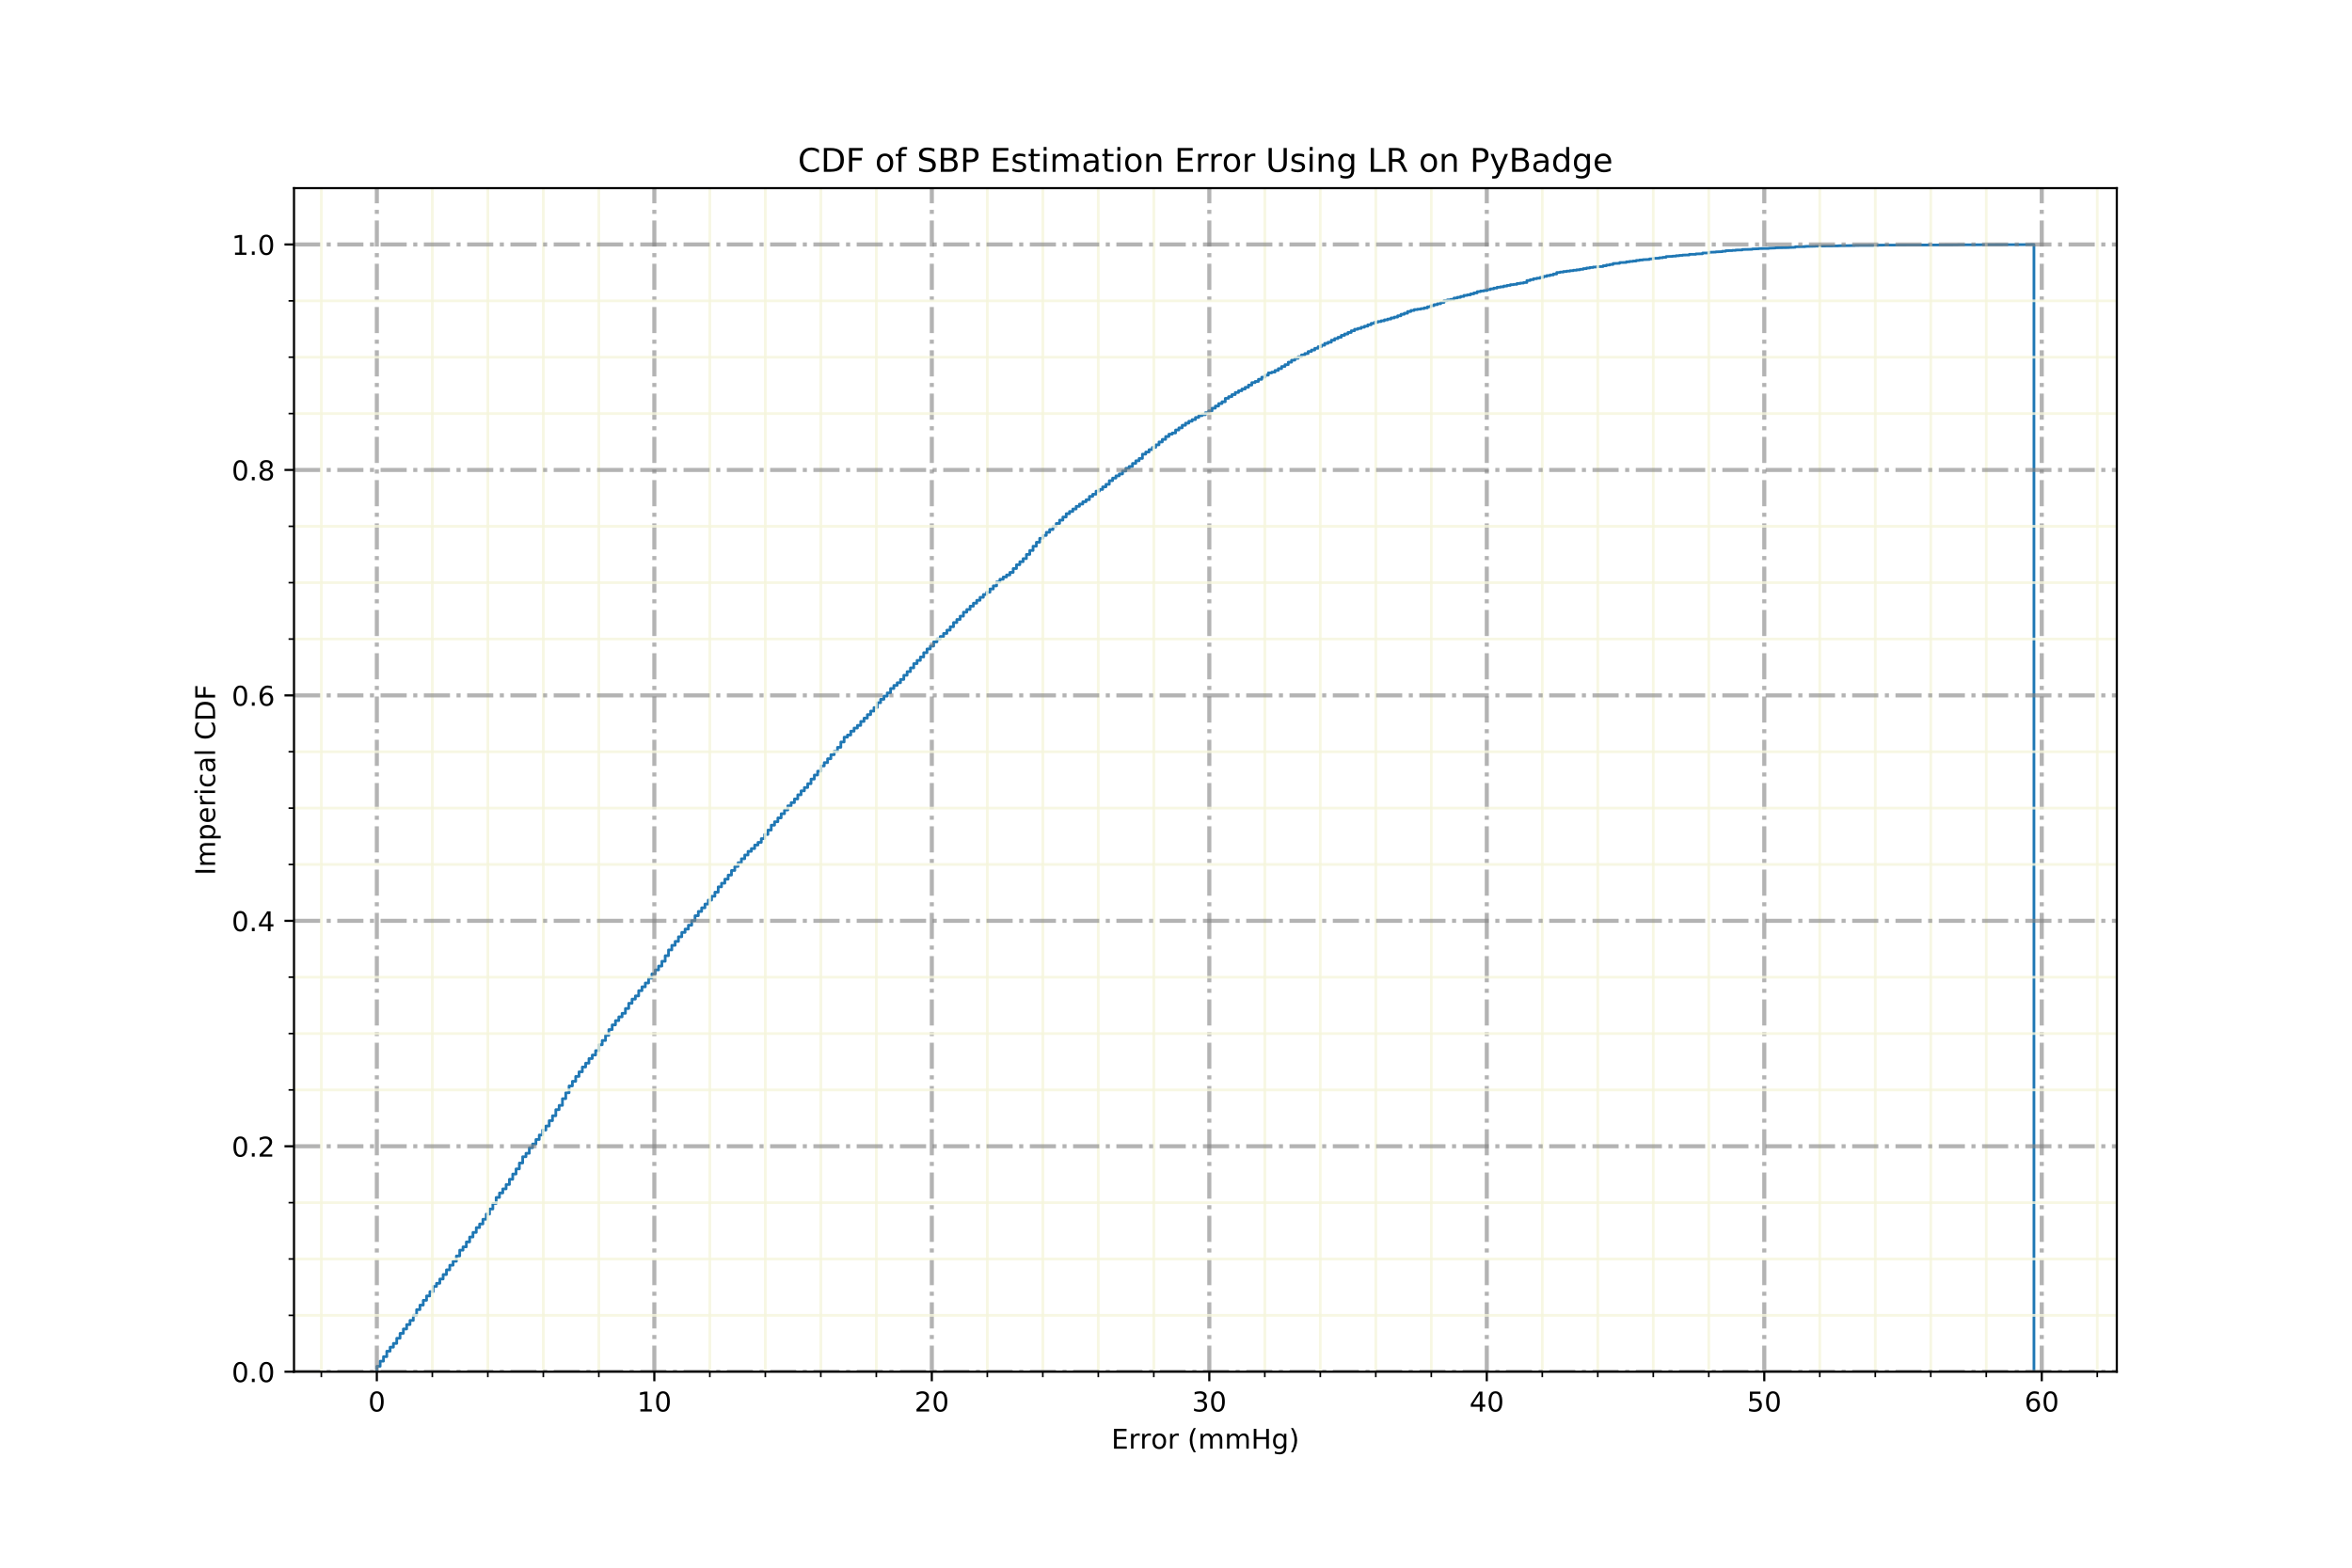 <?xml version="1.0" encoding="utf-8" standalone="no"?>
<!DOCTYPE svg PUBLIC "-//W3C//DTD SVG 1.1//EN"
  "http://www.w3.org/Graphics/SVG/1.1/DTD/svg11.dtd">
<!-- Created with matplotlib (https://matplotlib.org/) -->
<svg height="576pt" version="1.1" viewBox="0 0 864 576" width="864pt" xmlns="http://www.w3.org/2000/svg" xmlns:xlink="http://www.w3.org/1999/xlink">
 <defs>
  <style type="text/css">
*{stroke-linecap:butt;stroke-linejoin:round;}
  </style>
 </defs>
 <g id="figure_1">
  <g id="patch_1">
   <path d="M 0 576 
L 864 576 
L 864 0 
L 0 0 
z
" style="fill:#ffffff;"/>
  </g>
  <g id="axes_1">
   <g id="patch_2">
    <path d="M 108 504 
L 777.6 504 
L 777.6 69.12 
L 108 69.12 
z
" style="fill:#ffffff;"/>
   </g>
   <g id="patch_3">
    <path clip-path="url(#p43891f32dd)" d="M 138.436 504 
L 138.436 501.997 
L 139.654 501.997 
L 139.654 500.111 
L 140.871 500.111 
L 140.871 498.461 
L 142.089 498.461 
L 142.089 496.457 
L 143.306 496.457 
L 143.306 494.965 
L 144.524 494.965 
L 144.524 493.59 
L 145.741 493.59 
L 145.741 491.704 
L 146.959 491.704 
L 146.959 489.897 
L 148.176 489.897 
L 148.176 488.286 
L 149.393 488.286 
L 149.393 486.676 
L 150.611 486.676 
L 150.611 485.144 
L 151.828 485.144 
L 151.828 483.258 
L 153.046 483.258 
L 153.046 481.176 
L 154.263 481.176 
L 154.263 479.526 
L 155.481 479.526 
L 155.481 477.758 
L 156.698 477.758 
L 156.698 476.148 
L 157.916 476.148 
L 157.916 474.576 
L 159.133 474.576 
L 159.133 472.651 
L 160.351 472.651 
L 160.351 471.512 
L 161.568 471.512 
L 161.568 469.941 
L 162.785 469.941 
L 162.785 468.291 
L 164.003 468.291 
L 164.003 466.562 
L 165.22 466.562 
L 165.22 464.873 
L 166.438 464.873 
L 166.438 463.42 
L 167.655 463.42 
L 167.655 461.455 
L 168.873 461.455 
L 168.873 459.334 
L 170.09 459.334 
L 170.09 458.116 
L 171.308 458.116 
L 171.308 456.309 
L 172.525 456.309 
L 172.525 454.502 
L 173.743 454.502 
L 173.743 452.813 
L 174.96 452.813 
L 174.96 451.045 
L 176.177 451.045 
L 176.177 449.709 
L 177.395 449.709 
L 177.395 447.981 
L 178.612 447.981 
L 178.612 446.095 
L 179.83 446.095 
L 179.83 444.21 
L 181.047 444.21 
L 181.047 442.167 
L 182.265 442.167 
L 182.265 439.967 
L 183.482 439.967 
L 183.482 438.317 
L 184.7 438.317 
L 184.7 436.824 
L 185.917 436.824 
L 185.917 435.214 
L 187.135 435.214 
L 187.135 433.289 
L 188.352 433.289 
L 188.352 431.364 
L 189.569 431.364 
L 189.569 429.478 
L 190.787 429.478 
L 190.787 427.318 
L 192.004 427.318 
L 192.004 425 
L 193.222 425 
L 193.222 423.743 
L 194.439 423.743 
L 194.439 421.7 
L 195.657 421.7 
L 195.657 420.325 
L 196.874 420.325 
L 196.874 418.675 
L 198.092 418.675 
L 198.092 417.025 
L 199.309 417.025 
L 199.309 415.218 
L 200.527 415.218 
L 200.527 413.725 
L 201.744 413.725 
L 201.744 411.761 
L 202.961 411.761 
L 202.961 409.954 
L 204.179 409.954 
L 204.179 407.715 
L 205.396 407.715 
L 205.396 406.144 
L 206.614 406.144 
L 206.614 403.669 
L 207.831 403.669 
L 207.831 401.508 
L 209.049 401.508 
L 209.049 398.994 
L 210.266 398.994 
L 210.266 397.305 
L 211.484 397.305 
L 211.484 395.498 
L 212.701 395.498 
L 212.701 393.808 
L 213.919 393.808 
L 213.919 392.041 
L 215.136 392.041 
L 215.136 390.626 
L 216.353 390.626 
L 216.353 388.937 
L 217.571 388.937 
L 217.571 387.641 
L 218.788 387.641 
L 218.788 386.03 
L 220.006 386.03 
L 220.006 383.869 
L 221.223 383.869 
L 221.223 382.298 
L 222.441 382.298 
L 222.441 380.412 
L 223.658 380.412 
L 223.658 378.291 
L 224.876 378.291 
L 224.876 376.563 
L 226.093 376.563 
L 226.093 374.991 
L 227.311 374.991 
L 227.311 373.616 
L 228.528 373.616 
L 228.528 372.32 
L 229.745 372.32 
L 229.745 370.552 
L 230.963 370.552 
L 230.963 368.627 
L 232.18 368.627 
L 232.18 367.095 
L 233.398 367.095 
L 233.398 365.917 
L 234.615 365.917 
L 234.615 363.992 
L 235.833 363.992 
L 235.833 362.578 
L 237.05 362.578 
L 237.05 361.163 
L 238.268 361.163 
L 238.268 359.396 
L 239.485 359.396 
L 239.485 357.824 
L 240.703 357.824 
L 240.703 356.371 
L 241.92 356.371 
L 241.92 354.956 
L 243.137 354.956 
L 243.137 353.189 
L 244.355 353.189 
L 244.355 351.146 
L 245.572 351.146 
L 245.572 349.025 
L 246.79 349.025 
L 246.79 347.335 
L 248.007 347.335 
L 248.007 345.882 
L 249.225 345.882 
L 249.225 344.193 
L 250.442 344.193 
L 250.442 342.582 
L 251.66 342.582 
L 251.66 341.364 
L 252.877 341.364 
L 252.877 339.95 
L 254.095 339.95 
L 254.095 338.261 
L 255.312 338.261 
L 255.312 336.454 
L 256.529 336.454 
L 256.529 334.882 
L 257.747 334.882 
L 257.747 333.547 
L 258.964 333.547 
L 258.964 332.172 
L 260.182 332.172 
L 260.182 330.718 
L 261.399 330.718 
L 261.399 329.304 
L 262.617 329.304 
L 262.617 327.811 
L 263.834 327.811 
L 263.834 325.847 
L 265.052 325.847 
L 265.052 324.511 
L 266.269 324.511 
L 266.269 323.019 
L 267.487 323.019 
L 267.487 321.526 
L 268.704 321.526 
L 268.704 319.837 
L 269.921 319.837 
L 269.921 318.344 
L 271.139 318.344 
L 271.139 316.969 
L 272.356 316.969 
L 272.356 315.515 
L 273.574 315.515 
L 273.574 314.14 
L 274.791 314.14 
L 274.791 312.805 
L 276.009 312.805 
L 276.009 311.783 
L 277.226 311.783 
L 277.226 310.487 
L 278.444 310.487 
L 278.444 309.505 
L 279.661 309.505 
L 279.661 308.13 
L 280.879 308.13 
L 280.879 306.598 
L 282.096 306.598 
L 282.096 304.987 
L 283.313 304.987 
L 283.313 303.18 
L 284.531 303.18 
L 284.531 301.923 
L 285.748 301.923 
L 285.748 300.509 
L 286.966 300.509 
L 286.966 298.977 
L 288.183 298.977 
L 288.183 297.602 
L 289.401 297.602 
L 289.401 296.07 
L 290.618 296.07 
L 290.618 294.891 
L 291.836 294.891 
L 291.836 293.556 
L 293.053 293.556 
L 293.053 292.023 
L 294.271 292.023 
L 294.271 290.57 
L 295.488 290.57 
L 295.488 289.352 
L 296.705 289.352 
L 296.705 287.938 
L 297.923 287.938 
L 297.923 286.249 
L 299.14 286.249 
L 299.14 284.756 
L 300.358 284.756 
L 300.358 283.342 
L 301.575 283.342 
L 301.575 281.417 
L 302.793 281.417 
L 302.793 280.199 
L 304.01 280.199 
L 304.01 278.785 
L 305.228 278.785 
L 305.228 277.292 
L 306.445 277.292 
L 306.445 276.035 
L 307.663 276.035 
L 307.663 274.581 
L 308.88 274.581 
L 308.88 272.617 
L 310.097 272.617 
L 310.097 270.849 
L 311.315 270.849 
L 311.315 270.064 
L 312.532 270.064 
L 312.532 268.649 
L 313.75 268.649 
L 313.75 267.51 
L 314.967 267.51 
L 314.967 266.528 
L 316.185 266.528 
L 316.185 265.075 
L 317.402 265.075 
L 317.402 263.857 
L 318.62 263.857 
L 318.62 262.56 
L 319.837 262.56 
L 319.837 261.264 
L 321.055 261.264 
L 321.055 259.968 
L 322.272 259.968 
L 322.272 258.2 
L 323.489 258.2 
L 323.489 256.943 
L 324.707 256.943 
L 324.707 255.764 
L 325.924 255.764 
L 325.924 254.586 
L 327.142 254.586 
L 327.142 252.975 
L 328.359 252.975 
L 328.359 251.836 
L 329.577 251.836 
L 329.577 250.854 
L 330.794 250.854 
L 330.794 249.636 
L 332.012 249.636 
L 332.012 248.104 
L 333.229 248.104 
L 333.229 246.768 
L 334.447 246.768 
L 334.447 245.393 
L 335.664 245.393 
L 335.664 243.822 
L 336.881 243.822 
L 336.881 242.643 
L 338.099 242.643 
L 338.099 241.386 
L 339.316 241.386 
L 339.316 239.815 
L 340.534 239.815 
L 340.534 238.44 
L 341.751 238.44 
L 341.751 237.379 
L 342.969 237.379 
L 342.969 235.847 
L 344.186 235.847 
L 344.186 234.747 
L 345.404 234.747 
L 345.404 233.844 
L 346.621 233.844 
L 346.621 232.744 
L 347.839 232.744 
L 347.839 231.526 
L 349.056 231.526 
L 349.056 230.269 
L 350.273 230.269 
L 350.273 228.737 
L 351.491 228.737 
L 351.491 227.598 
L 352.708 227.598 
L 352.708 226.38 
L 353.926 226.38 
L 353.926 224.926 
L 355.143 224.926 
L 355.143 223.944 
L 356.361 223.944 
L 356.361 222.726 
L 357.578 222.726 
L 357.578 221.626 
L 358.796 221.626 
L 358.796 220.566 
L 360.013 220.566 
L 360.013 219.466 
L 361.231 219.466 
L 361.231 218.444 
L 362.448 218.444 
L 362.448 217.58 
L 363.665 217.58 
L 363.665 216.402 
L 364.883 216.402 
L 364.883 215.262 
L 366.1 215.262 
L 366.1 213.809 
L 367.318 213.809 
L 367.318 212.827 
L 368.535 212.827 
L 368.535 212.002 
L 369.753 212.002 
L 369.753 211.255 
L 370.97 211.255 
L 370.97 210.313 
L 372.188 210.313 
L 372.188 208.898 
L 373.405 208.898 
L 373.405 207.484 
L 374.623 207.484 
L 374.623 206.384 
L 375.84 206.384 
L 375.84 205.245 
L 377.057 205.245 
L 377.057 203.713 
L 378.275 203.713 
L 378.275 202.259 
L 379.492 202.259 
L 379.492 200.688 
L 380.71 200.688 
L 380.71 199.235 
L 381.927 199.235 
L 381.927 197.781 
L 383.145 197.781 
L 383.145 196.72 
L 384.362 196.72 
L 384.362 195.581 
L 385.58 195.581 
L 385.58 194.56 
L 386.797 194.56 
L 386.797 193.421 
L 388.015 193.421 
L 388.015 192.321 
L 389.232 192.321 
L 389.232 191.103 
L 390.449 191.103 
L 390.449 189.964 
L 391.667 189.964 
L 391.667 188.746 
L 392.884 188.746 
L 392.884 187.921 
L 394.102 187.921 
L 394.102 187.017 
L 395.319 187.017 
L 395.319 186.035 
L 396.537 186.035 
L 396.537 185.21 
L 397.754 185.21 
L 397.754 184.346 
L 398.972 184.346 
L 398.972 183.6 
L 400.189 183.6 
L 400.189 182.382 
L 401.407 182.382 
L 401.407 181.596 
L 402.624 181.596 
L 402.624 180.457 
L 403.841 180.457 
L 403.841 179.828 
L 405.059 179.828 
L 405.059 178.885 
L 406.276 178.885 
L 406.276 177.943 
L 407.494 177.943 
L 407.494 176.607 
L 408.711 176.607 
L 408.711 175.664 
L 409.929 175.664 
L 409.929 174.839 
L 411.146 174.839 
L 411.146 174.132 
L 412.364 174.132 
L 412.364 173.071 
L 413.581 173.071 
L 413.581 172.05 
L 414.799 172.05 
L 414.799 171.382 
L 416.016 171.382 
L 416.016 170.282 
L 417.233 170.282 
L 417.233 169.3 
L 418.451 169.3 
L 418.451 168.436 
L 419.668 168.436 
L 419.668 166.865 
L 420.886 166.865 
L 420.886 166.079 
L 422.103 166.079 
L 422.103 165.215 
L 423.321 165.215 
L 423.321 164.39 
L 424.538 164.39 
L 424.538 163.447 
L 425.756 163.447 
L 425.756 162.386 
L 426.973 162.386 
L 426.973 161.443 
L 428.191 161.443 
L 428.191 160.383 
L 429.408 160.383 
L 429.408 159.518 
L 430.625 159.518 
L 430.625 159.086 
L 431.843 159.086 
L 431.843 157.986 
L 433.06 157.986 
L 433.06 157.201 
L 434.278 157.201 
L 434.278 156.258 
L 435.495 156.258 
L 435.495 155.472 
L 436.713 155.472 
L 436.713 154.765 
L 437.93 154.765 
L 437.93 154.176 
L 439.148 154.176 
L 439.148 153.39 
L 440.365 153.39 
L 440.365 152.722 
L 441.583 152.722 
L 441.583 152.369 
L 442.8 152.369 
L 442.8 151.622 
L 444.017 151.622 
L 444.017 150.955 
L 445.235 150.955 
L 445.235 149.972 
L 446.452 149.972 
L 446.452 149.187 
L 447.67 149.187 
L 447.67 148.283 
L 448.887 148.283 
L 448.887 147.615 
L 450.105 147.615 
L 450.105 146.358 
L 451.322 146.358 
L 451.322 145.73 
L 452.54 145.73 
L 452.54 144.983 
L 453.757 144.983 
L 453.757 144.198 
L 454.975 144.198 
L 454.975 143.569 
L 456.192 143.569 
L 456.192 142.941 
L 457.409 142.941 
L 457.409 142.312 
L 458.627 142.312 
L 458.627 141.487 
L 459.844 141.487 
L 459.844 140.584 
L 461.062 140.584 
L 461.062 140.151 
L 462.279 140.151 
L 462.279 139.366 
L 463.497 139.366 
L 463.497 138.58 
L 464.714 138.58 
L 464.714 137.834 
L 465.932 137.834 
L 465.932 137.009 
L 467.149 137.009 
L 467.149 136.734 
L 468.367 136.734 
L 468.367 136.105 
L 469.584 136.105 
L 469.584 135.437 
L 470.801 135.437 
L 470.801 134.652 
L 472.019 134.652 
L 472.019 133.984 
L 473.236 133.984 
L 473.236 133.08 
L 474.454 133.08 
L 474.454 132.334 
L 475.671 132.334 
L 475.671 131.666 
L 476.889 131.666 
L 476.889 131.038 
L 478.106 131.038 
L 478.106 130.409 
L 479.324 130.409 
L 479.324 129.898 
L 480.541 129.898 
L 480.541 129.152 
L 481.759 129.152 
L 481.759 128.602 
L 482.976 128.602 
L 482.976 127.973 
L 484.193 127.973 
L 484.193 127.384 
L 485.411 127.384 
L 485.411 126.834 
L 486.628 126.834 
L 486.628 126.166 
L 487.846 126.166 
L 487.846 125.734 
L 489.063 125.734 
L 489.063 124.988 
L 490.281 124.988 
L 490.281 124.399 
L 491.498 124.399 
L 491.498 123.927 
L 492.716 123.927 
L 492.716 123.22 
L 493.933 123.22 
L 493.933 122.709 
L 495.151 122.709 
L 495.151 122.159 
L 496.368 122.159 
L 496.368 121.531 
L 497.585 121.531 
L 497.585 120.981 
L 498.803 120.981 
L 498.803 120.667 
L 500.02 120.667 
L 500.02 120.234 
L 501.238 120.234 
L 501.238 119.842 
L 502.455 119.842 
L 502.455 119.331 
L 503.673 119.331 
L 503.673 118.82 
L 504.89 118.82 
L 504.89 118.427 
L 506.108 118.427 
L 506.108 118.152 
L 507.325 118.152 
L 507.325 117.877 
L 508.543 117.877 
L 508.543 117.524 
L 509.76 117.524 
L 509.76 117.21 
L 510.977 117.21 
L 510.977 116.817 
L 512.195 116.817 
L 512.195 116.502 
L 513.412 116.502 
L 513.412 116.031 
L 514.63 116.031 
L 514.63 115.481 
L 515.847 115.481 
L 515.847 115.088 
L 517.065 115.088 
L 517.065 114.46 
L 518.282 114.46 
L 518.282 114.067 
L 519.5 114.067 
L 519.5 113.753 
L 520.717 113.753 
L 520.717 113.595 
L 521.935 113.595 
L 521.935 113.399 
L 523.152 113.399 
L 523.152 113.124 
L 524.369 113.124 
L 524.369 112.731 
L 525.587 112.731 
L 525.587 112.299 
L 526.804 112.299 
L 526.804 111.945 
L 528.022 111.945 
L 528.022 111.592 
L 529.239 111.592 
L 529.239 111.121 
L 530.457 111.121 
L 530.457 110.453 
L 531.674 110.453 
L 531.674 110.178 
L 532.892 110.178 
L 532.892 109.981 
L 534.109 109.981 
L 534.109 109.51 
L 535.327 109.51 
L 535.327 109.235 
L 536.544 109.235 
L 536.544 108.921 
L 537.761 108.921 
L 537.761 108.528 
L 538.979 108.528 
L 538.979 108.331 
L 540.196 108.331 
L 540.196 107.978 
L 541.414 107.978 
L 541.414 107.624 
L 542.631 107.624 
L 542.631 107.153 
L 543.849 107.153 
L 543.849 106.917 
L 545.066 106.917 
L 545.066 106.76 
L 546.284 106.76 
L 546.284 106.406 
L 547.501 106.406 
L 547.501 106.131 
L 548.719 106.131 
L 548.719 105.856 
L 549.936 105.856 
L 549.936 105.542 
L 551.153 105.542 
L 551.153 105.385 
L 552.371 105.385 
L 552.371 105.11 
L 553.588 105.11 
L 553.588 104.874 
L 554.806 104.874 
L 554.806 104.599 
L 556.023 104.599 
L 556.023 104.482 
L 557.241 104.482 
L 557.241 104.167 
L 558.458 104.167 
L 558.458 104.01 
L 559.676 104.01 
L 559.676 103.814 
L 560.893 103.814 
L 560.893 103.067 
L 562.111 103.067 
L 562.111 102.753 
L 563.328 102.753 
L 563.328 102.399 
L 564.545 102.399 
L 564.545 102.203 
L 565.763 102.203 
L 565.763 101.928 
L 566.98 101.928 
L 566.98 101.535 
L 568.198 101.535 
L 568.198 101.26 
L 569.415 101.26 
L 569.415 101.025 
L 570.633 101.025 
L 570.633 100.671 
L 571.85 100.671 
L 571.85 100.121 
L 573.068 100.121 
L 573.068 99.964 
L 574.285 99.964 
L 574.285 99.767 
L 575.503 99.767 
L 575.503 99.61 
L 576.72 99.61 
L 576.72 99.453 
L 577.937 99.453 
L 577.937 99.296 
L 579.155 99.296 
L 579.155 99.139 
L 580.372 99.139 
L 580.372 98.942 
L 581.59 98.942 
L 581.59 98.707 
L 582.807 98.707 
L 582.807 98.471 
L 584.025 98.471 
L 584.025 98.275 
L 585.242 98.275 
L 585.242 98.118 
L 586.46 98.118 
L 586.46 98 
L 588.895 97.921 
L 588.895 97.646 
L 590.112 97.646 
L 590.112 97.371 
L 591.329 97.371 
L 591.329 97.175 
L 592.547 97.175 
L 592.547 96.821 
L 594.982 96.743 
L 594.982 96.468 
L 597.417 96.428 
L 597.417 96.193 
L 598.634 96.193 
L 598.634 96.035 
L 599.852 96.035 
L 599.852 95.918 
L 601.069 95.918 
L 601.069 95.682 
L 602.287 95.682 
L 602.287 95.525 
L 603.504 95.525 
L 603.504 95.407 
L 605.939 95.328 
L 605.939 95.132 
L 607.156 95.132 
L 607.156 94.935 
L 609.591 94.857 
L 609.591 94.7 
L 610.809 94.7 
L 610.809 94.543 
L 612.026 94.543 
L 612.026 94.268 
L 614.461 94.189 
L 614.461 94.111 
L 615.679 94.111 
L 615.679 93.953 
L 616.896 93.953 
L 616.896 93.836 
L 618.113 93.836 
L 618.113 93.718 
L 620.548 93.678 
L 620.548 93.443 
L 622.983 93.443 
L 622.983 93.286 
L 625.418 93.246 
L 625.418 92.971 
L 627.853 92.932 
L 627.853 92.696 
L 630.288 92.618 
L 630.288 92.539 
L 632.723 92.461 
L 632.723 92.303 
L 633.94 92.303 
L 633.94 92.107 
L 636.375 92.068 
L 636.375 91.989 
L 637.593 91.989 
L 637.593 91.871 
L 640.028 91.832 
L 640.028 91.675 
L 643.68 91.596 
L 643.68 91.478 
L 646.115 91.4 
L 646.115 91.321 
L 649.767 91.282 
L 649.767 91.204 
L 652.202 91.125 
L 652.202 91.046 
L 657.072 90.968 
L 657.072 90.929 
L 659.507 90.85 
L 659.507 90.654 
L 663.159 90.614 
L 663.159 90.536 
L 666.812 90.457 
L 666.812 90.418 
L 675.334 90.339 
L 675.334 90.3 
L 681.421 90.221 
L 681.421 90.182 
L 689.943 90.143 
L 689.943 90.064 
L 719.162 89.986 
L 719.162 89.946 
L 745.946 89.868 
L 745.946 89.829 
L 747.164 89.829 
L 747.164 504 
L 747.164 504 
" style="fill:none;stroke:#1f77b4;stroke-linejoin:miter;"/>
   </g>
   <g id="matplotlib.axis_1">
    <g id="xtick_1">
     <g id="line2d_1">
      <path clip-path="url(#p43891f32dd)" d="M 138.429 504 
L 138.429 69.12 
" style="fill:none;stroke:#808080;stroke-dasharray:9.6,2.4,1.5,2.4;stroke-dashoffset:0;stroke-opacity:0.6;stroke-width:1.5;"/>
     </g>
     <g id="line2d_2">
      <defs>
       <path d="M 0 0 
L 0 3.5 
" id="m42eb5ae151" style="stroke:#000000;stroke-width:0.8;"/>
      </defs>
      <g>
       <use style="stroke:#000000;stroke-width:0.8;" x="138.429" xlink:href="#m42eb5ae151" y="504"/>
      </g>
     </g>
     <g id="text_1">
      <!-- 0 -->
      <defs>
       <path d="M 31.781 66.406 
Q 24.172 66.406 20.328 58.906 
Q 16.5 51.422 16.5 36.375 
Q 16.5 21.391 20.328 13.891 
Q 24.172 6.391 31.781 6.391 
Q 39.453 6.391 43.281 13.891 
Q 47.125 21.391 47.125 36.375 
Q 47.125 51.422 43.281 58.906 
Q 39.453 66.406 31.781 66.406 
z
M 31.781 74.219 
Q 44.047 74.219 50.516 64.516 
Q 56.984 54.828 56.984 36.375 
Q 56.984 17.969 50.516 8.266 
Q 44.047 -1.422 31.781 -1.422 
Q 19.531 -1.422 13.062 8.266 
Q 6.594 17.969 6.594 36.375 
Q 6.594 54.828 13.062 64.516 
Q 19.531 74.219 31.781 74.219 
z
" id="DejaVuSans-48"/>
      </defs>
      <g transform="translate(135.247 518.598)scale(0.1 -0.1)">
       <use xlink:href="#DejaVuSans-48"/>
      </g>
     </g>
    </g>
    <g id="xtick_2">
     <g id="line2d_3">
      <path clip-path="url(#p43891f32dd)" d="M 240.363 504 
L 240.363 69.12 
" style="fill:none;stroke:#808080;stroke-dasharray:9.6,2.4,1.5,2.4;stroke-dashoffset:0;stroke-opacity:0.6;stroke-width:1.5;"/>
     </g>
     <g id="line2d_4">
      <g>
       <use style="stroke:#000000;stroke-width:0.8;" x="240.363" xlink:href="#m42eb5ae151" y="504"/>
      </g>
     </g>
     <g id="text_2">
      <!-- 10 -->
      <defs>
       <path d="M 12.406 8.297 
L 28.516 8.297 
L 28.516 63.922 
L 10.984 60.406 
L 10.984 69.391 
L 28.422 72.906 
L 38.281 72.906 
L 38.281 8.297 
L 54.391 8.297 
L 54.391 0 
L 12.406 0 
z
" id="DejaVuSans-49"/>
      </defs>
      <g transform="translate(234.001 518.598)scale(0.1 -0.1)">
       <use xlink:href="#DejaVuSans-49"/>
       <use x="63.623" xlink:href="#DejaVuSans-48"/>
      </g>
     </g>
    </g>
    <g id="xtick_3">
     <g id="line2d_5">
      <path clip-path="url(#p43891f32dd)" d="M 342.298 504 
L 342.298 69.12 
" style="fill:none;stroke:#808080;stroke-dasharray:9.6,2.4,1.5,2.4;stroke-dashoffset:0;stroke-opacity:0.6;stroke-width:1.5;"/>
     </g>
     <g id="line2d_6">
      <g>
       <use style="stroke:#000000;stroke-width:0.8;" x="342.298" xlink:href="#m42eb5ae151" y="504"/>
      </g>
     </g>
     <g id="text_3">
      <!-- 20 -->
      <defs>
       <path d="M 19.188 8.297 
L 53.609 8.297 
L 53.609 0 
L 7.328 0 
L 7.328 8.297 
Q 12.938 14.109 22.625 23.891 
Q 32.328 33.688 34.812 36.531 
Q 39.547 41.844 41.422 45.531 
Q 43.312 49.219 43.312 52.781 
Q 43.312 58.594 39.234 62.25 
Q 35.156 65.922 28.609 65.922 
Q 23.969 65.922 18.812 64.312 
Q 13.672 62.703 7.812 59.422 
L 7.812 69.391 
Q 13.766 71.781 18.938 73 
Q 24.125 74.219 28.422 74.219 
Q 39.75 74.219 46.484 68.547 
Q 53.219 62.891 53.219 53.422 
Q 53.219 48.922 51.531 44.891 
Q 49.859 40.875 45.406 35.406 
Q 44.188 33.984 37.641 27.219 
Q 31.109 20.453 19.188 8.297 
z
" id="DejaVuSans-50"/>
      </defs>
      <g transform="translate(335.935 518.598)scale(0.1 -0.1)">
       <use xlink:href="#DejaVuSans-50"/>
       <use x="63.623" xlink:href="#DejaVuSans-48"/>
      </g>
     </g>
    </g>
    <g id="xtick_4">
     <g id="line2d_7">
      <path clip-path="url(#p43891f32dd)" d="M 444.233 504 
L 444.233 69.12 
" style="fill:none;stroke:#808080;stroke-dasharray:9.6,2.4,1.5,2.4;stroke-dashoffset:0;stroke-opacity:0.6;stroke-width:1.5;"/>
     </g>
     <g id="line2d_8">
      <g>
       <use style="stroke:#000000;stroke-width:0.8;" x="444.233" xlink:href="#m42eb5ae151" y="504"/>
      </g>
     </g>
     <g id="text_4">
      <!-- 30 -->
      <defs>
       <path d="M 40.578 39.312 
Q 47.656 37.797 51.625 33 
Q 55.609 28.219 55.609 21.188 
Q 55.609 10.406 48.188 4.484 
Q 40.766 -1.422 27.094 -1.422 
Q 22.516 -1.422 17.656 -0.516 
Q 12.797 0.391 7.625 2.203 
L 7.625 11.719 
Q 11.719 9.328 16.594 8.109 
Q 21.484 6.891 26.812 6.891 
Q 36.078 6.891 40.938 10.547 
Q 45.797 14.203 45.797 21.188 
Q 45.797 27.641 41.281 31.266 
Q 36.766 34.906 28.719 34.906 
L 20.219 34.906 
L 20.219 43.016 
L 29.109 43.016 
Q 36.375 43.016 40.234 45.922 
Q 44.094 48.828 44.094 54.297 
Q 44.094 59.906 40.109 62.906 
Q 36.141 65.922 28.719 65.922 
Q 24.656 65.922 20.016 65.031 
Q 15.375 64.156 9.812 62.312 
L 9.812 71.094 
Q 15.438 72.656 20.344 73.438 
Q 25.25 74.219 29.594 74.219 
Q 40.828 74.219 47.359 69.109 
Q 53.906 64.016 53.906 55.328 
Q 53.906 49.266 50.438 45.094 
Q 46.969 40.922 40.578 39.312 
z
" id="DejaVuSans-51"/>
      </defs>
      <g transform="translate(437.87 518.598)scale(0.1 -0.1)">
       <use xlink:href="#DejaVuSans-51"/>
       <use x="63.623" xlink:href="#DejaVuSans-48"/>
      </g>
     </g>
    </g>
    <g id="xtick_5">
     <g id="line2d_9">
      <path clip-path="url(#p43891f32dd)" d="M 546.167 504 
L 546.167 69.12 
" style="fill:none;stroke:#808080;stroke-dasharray:9.6,2.4,1.5,2.4;stroke-dashoffset:0;stroke-opacity:0.6;stroke-width:1.5;"/>
     </g>
     <g id="line2d_10">
      <g>
       <use style="stroke:#000000;stroke-width:0.8;" x="546.167" xlink:href="#m42eb5ae151" y="504"/>
      </g>
     </g>
     <g id="text_5">
      <!-- 40 -->
      <defs>
       <path d="M 37.797 64.312 
L 12.891 25.391 
L 37.797 25.391 
z
M 35.203 72.906 
L 47.609 72.906 
L 47.609 25.391 
L 58.016 25.391 
L 58.016 17.188 
L 47.609 17.188 
L 47.609 0 
L 37.797 0 
L 37.797 17.188 
L 4.891 17.188 
L 4.891 26.703 
z
" id="DejaVuSans-52"/>
      </defs>
      <g transform="translate(539.805 518.598)scale(0.1 -0.1)">
       <use xlink:href="#DejaVuSans-52"/>
       <use x="63.623" xlink:href="#DejaVuSans-48"/>
      </g>
     </g>
    </g>
    <g id="xtick_6">
     <g id="line2d_11">
      <path clip-path="url(#p43891f32dd)" d="M 648.102 504 
L 648.102 69.12 
" style="fill:none;stroke:#808080;stroke-dasharray:9.6,2.4,1.5,2.4;stroke-dashoffset:0;stroke-opacity:0.6;stroke-width:1.5;"/>
     </g>
     <g id="line2d_12">
      <g>
       <use style="stroke:#000000;stroke-width:0.8;" x="648.102" xlink:href="#m42eb5ae151" y="504"/>
      </g>
     </g>
     <g id="text_6">
      <!-- 50 -->
      <defs>
       <path d="M 10.797 72.906 
L 49.516 72.906 
L 49.516 64.594 
L 19.828 64.594 
L 19.828 46.734 
Q 21.969 47.469 24.109 47.828 
Q 26.266 48.188 28.422 48.188 
Q 40.625 48.188 47.75 41.5 
Q 54.891 34.812 54.891 23.391 
Q 54.891 11.625 47.562 5.094 
Q 40.234 -1.422 26.906 -1.422 
Q 22.312 -1.422 17.547 -0.641 
Q 12.797 0.141 7.719 1.703 
L 7.719 11.625 
Q 12.109 9.234 16.797 8.062 
Q 21.484 6.891 26.703 6.891 
Q 35.156 6.891 40.078 11.328 
Q 45.016 15.766 45.016 23.391 
Q 45.016 31 40.078 35.438 
Q 35.156 39.891 26.703 39.891 
Q 22.75 39.891 18.812 39.016 
Q 14.891 38.141 10.797 36.281 
z
" id="DejaVuSans-53"/>
      </defs>
      <g transform="translate(641.74 518.598)scale(0.1 -0.1)">
       <use xlink:href="#DejaVuSans-53"/>
       <use x="63.623" xlink:href="#DejaVuSans-48"/>
      </g>
     </g>
    </g>
    <g id="xtick_7">
     <g id="line2d_13">
      <path clip-path="url(#p43891f32dd)" d="M 750.037 504 
L 750.037 69.12 
" style="fill:none;stroke:#808080;stroke-dasharray:9.6,2.4,1.5,2.4;stroke-dashoffset:0;stroke-opacity:0.6;stroke-width:1.5;"/>
     </g>
     <g id="line2d_14">
      <g>
       <use style="stroke:#000000;stroke-width:0.8;" x="750.037" xlink:href="#m42eb5ae151" y="504"/>
      </g>
     </g>
     <g id="text_7">
      <!-- 60 -->
      <defs>
       <path d="M 33.016 40.375 
Q 26.375 40.375 22.484 35.828 
Q 18.609 31.297 18.609 23.391 
Q 18.609 15.531 22.484 10.953 
Q 26.375 6.391 33.016 6.391 
Q 39.656 6.391 43.531 10.953 
Q 47.406 15.531 47.406 23.391 
Q 47.406 31.297 43.531 35.828 
Q 39.656 40.375 33.016 40.375 
z
M 52.594 71.297 
L 52.594 62.312 
Q 48.875 64.062 45.094 64.984 
Q 41.312 65.922 37.594 65.922 
Q 27.828 65.922 22.672 59.328 
Q 17.531 52.734 16.797 39.406 
Q 19.672 43.656 24.016 45.922 
Q 28.375 48.188 33.594 48.188 
Q 44.578 48.188 50.953 41.516 
Q 57.328 34.859 57.328 23.391 
Q 57.328 12.156 50.688 5.359 
Q 44.047 -1.422 33.016 -1.422 
Q 20.359 -1.422 13.672 8.266 
Q 6.984 17.969 6.984 36.375 
Q 6.984 53.656 15.188 63.938 
Q 23.391 74.219 37.203 74.219 
Q 40.922 74.219 44.703 73.484 
Q 48.484 72.75 52.594 71.297 
z
" id="DejaVuSans-54"/>
      </defs>
      <g transform="translate(743.674 518.598)scale(0.1 -0.1)">
       <use xlink:href="#DejaVuSans-54"/>
       <use x="63.623" xlink:href="#DejaVuSans-48"/>
      </g>
     </g>
    </g>
    <g id="xtick_8">
     <g id="line2d_15">
      <path clip-path="url(#p43891f32dd)" d="M 118.042 504 
L 118.042 69.12 
" style="fill:none;stroke:#f5f5dc;stroke-linecap:square;stroke-opacity:0.8;"/>
     </g>
     <g id="line2d_16">
      <defs>
       <path d="M 0 0 
L 0 2 
" id="mf5c0b736ba" style="stroke:#000000;stroke-width:0.6;"/>
      </defs>
      <g>
       <use style="stroke:#000000;stroke-width:0.6;" x="118.042" xlink:href="#mf5c0b736ba" y="504"/>
      </g>
     </g>
    </g>
    <g id="xtick_9">
     <g id="line2d_17">
      <path clip-path="url(#p43891f32dd)" d="M 158.815 504 
L 158.815 69.12 
" style="fill:none;stroke:#f5f5dc;stroke-linecap:square;stroke-opacity:0.8;"/>
     </g>
     <g id="line2d_18">
      <g>
       <use style="stroke:#000000;stroke-width:0.6;" x="158.815" xlink:href="#mf5c0b736ba" y="504"/>
      </g>
     </g>
    </g>
    <g id="xtick_10">
     <g id="line2d_19">
      <path clip-path="url(#p43891f32dd)" d="M 179.202 504 
L 179.202 69.12 
" style="fill:none;stroke:#f5f5dc;stroke-linecap:square;stroke-opacity:0.8;"/>
     </g>
     <g id="line2d_20">
      <g>
       <use style="stroke:#000000;stroke-width:0.6;" x="179.202" xlink:href="#mf5c0b736ba" y="504"/>
      </g>
     </g>
    </g>
    <g id="xtick_11">
     <g id="line2d_21">
      <path clip-path="url(#p43891f32dd)" d="M 199.589 504 
L 199.589 69.12 
" style="fill:none;stroke:#f5f5dc;stroke-linecap:square;stroke-opacity:0.8;"/>
     </g>
     <g id="line2d_22">
      <g>
       <use style="stroke:#000000;stroke-width:0.6;" x="199.589" xlink:href="#mf5c0b736ba" y="504"/>
      </g>
     </g>
    </g>
    <g id="xtick_12">
     <g id="line2d_23">
      <path clip-path="url(#p43891f32dd)" d="M 219.976 504 
L 219.976 69.12 
" style="fill:none;stroke:#f5f5dc;stroke-linecap:square;stroke-opacity:0.8;"/>
     </g>
     <g id="line2d_24">
      <g>
       <use style="stroke:#000000;stroke-width:0.6;" x="219.976" xlink:href="#mf5c0b736ba" y="504"/>
      </g>
     </g>
    </g>
    <g id="xtick_13">
     <g id="line2d_25">
      <path clip-path="url(#p43891f32dd)" d="M 260.75 504 
L 260.75 69.12 
" style="fill:none;stroke:#f5f5dc;stroke-linecap:square;stroke-opacity:0.8;"/>
     </g>
     <g id="line2d_26">
      <g>
       <use style="stroke:#000000;stroke-width:0.6;" x="260.75" xlink:href="#mf5c0b736ba" y="504"/>
      </g>
     </g>
    </g>
    <g id="xtick_14">
     <g id="line2d_27">
      <path clip-path="url(#p43891f32dd)" d="M 281.137 504 
L 281.137 69.12 
" style="fill:none;stroke:#f5f5dc;stroke-linecap:square;stroke-opacity:0.8;"/>
     </g>
     <g id="line2d_28">
      <g>
       <use style="stroke:#000000;stroke-width:0.6;" x="281.137" xlink:href="#mf5c0b736ba" y="504"/>
      </g>
     </g>
    </g>
    <g id="xtick_15">
     <g id="line2d_29">
      <path clip-path="url(#p43891f32dd)" d="M 301.524 504 
L 301.524 69.12 
" style="fill:none;stroke:#f5f5dc;stroke-linecap:square;stroke-opacity:0.8;"/>
     </g>
     <g id="line2d_30">
      <g>
       <use style="stroke:#000000;stroke-width:0.6;" x="301.524" xlink:href="#mf5c0b736ba" y="504"/>
      </g>
     </g>
    </g>
    <g id="xtick_16">
     <g id="line2d_31">
      <path clip-path="url(#p43891f32dd)" d="M 321.911 504 
L 321.911 69.12 
" style="fill:none;stroke:#f5f5dc;stroke-linecap:square;stroke-opacity:0.8;"/>
     </g>
     <g id="line2d_32">
      <g>
       <use style="stroke:#000000;stroke-width:0.6;" x="321.911" xlink:href="#mf5c0b736ba" y="504"/>
      </g>
     </g>
    </g>
    <g id="xtick_17">
     <g id="line2d_33">
      <path clip-path="url(#p43891f32dd)" d="M 362.685 504 
L 362.685 69.12 
" style="fill:none;stroke:#f5f5dc;stroke-linecap:square;stroke-opacity:0.8;"/>
     </g>
     <g id="line2d_34">
      <g>
       <use style="stroke:#000000;stroke-width:0.6;" x="362.685" xlink:href="#mf5c0b736ba" y="504"/>
      </g>
     </g>
    </g>
    <g id="xtick_18">
     <g id="line2d_35">
      <path clip-path="url(#p43891f32dd)" d="M 383.072 504 
L 383.072 69.12 
" style="fill:none;stroke:#f5f5dc;stroke-linecap:square;stroke-opacity:0.8;"/>
     </g>
     <g id="line2d_36">
      <g>
       <use style="stroke:#000000;stroke-width:0.6;" x="383.072" xlink:href="#mf5c0b736ba" y="504"/>
      </g>
     </g>
    </g>
    <g id="xtick_19">
     <g id="line2d_37">
      <path clip-path="url(#p43891f32dd)" d="M 403.459 504 
L 403.459 69.12 
" style="fill:none;stroke:#f5f5dc;stroke-linecap:square;stroke-opacity:0.8;"/>
     </g>
     <g id="line2d_38">
      <g>
       <use style="stroke:#000000;stroke-width:0.6;" x="403.459" xlink:href="#mf5c0b736ba" y="504"/>
      </g>
     </g>
    </g>
    <g id="xtick_20">
     <g id="line2d_39">
      <path clip-path="url(#p43891f32dd)" d="M 423.846 504 
L 423.846 69.12 
" style="fill:none;stroke:#f5f5dc;stroke-linecap:square;stroke-opacity:0.8;"/>
     </g>
     <g id="line2d_40">
      <g>
       <use style="stroke:#000000;stroke-width:0.6;" x="423.846" xlink:href="#mf5c0b736ba" y="504"/>
      </g>
     </g>
    </g>
    <g id="xtick_21">
     <g id="line2d_41">
      <path clip-path="url(#p43891f32dd)" d="M 464.62 504 
L 464.62 69.12 
" style="fill:none;stroke:#f5f5dc;stroke-linecap:square;stroke-opacity:0.8;"/>
     </g>
     <g id="line2d_42">
      <g>
       <use style="stroke:#000000;stroke-width:0.6;" x="464.62" xlink:href="#mf5c0b736ba" y="504"/>
      </g>
     </g>
    </g>
    <g id="xtick_22">
     <g id="line2d_43">
      <path clip-path="url(#p43891f32dd)" d="M 485.007 504 
L 485.007 69.12 
" style="fill:none;stroke:#f5f5dc;stroke-linecap:square;stroke-opacity:0.8;"/>
     </g>
     <g id="line2d_44">
      <g>
       <use style="stroke:#000000;stroke-width:0.6;" x="485.007" xlink:href="#mf5c0b736ba" y="504"/>
      </g>
     </g>
    </g>
    <g id="xtick_23">
     <g id="line2d_45">
      <path clip-path="url(#p43891f32dd)" d="M 505.394 504 
L 505.394 69.12 
" style="fill:none;stroke:#f5f5dc;stroke-linecap:square;stroke-opacity:0.8;"/>
     </g>
     <g id="line2d_46">
      <g>
       <use style="stroke:#000000;stroke-width:0.6;" x="505.394" xlink:href="#mf5c0b736ba" y="504"/>
      </g>
     </g>
    </g>
    <g id="xtick_24">
     <g id="line2d_47">
      <path clip-path="url(#p43891f32dd)" d="M 525.781 504 
L 525.781 69.12 
" style="fill:none;stroke:#f5f5dc;stroke-linecap:square;stroke-opacity:0.8;"/>
     </g>
     <g id="line2d_48">
      <g>
       <use style="stroke:#000000;stroke-width:0.6;" x="525.781" xlink:href="#mf5c0b736ba" y="504"/>
      </g>
     </g>
    </g>
    <g id="xtick_25">
     <g id="line2d_49">
      <path clip-path="url(#p43891f32dd)" d="M 566.554 504 
L 566.554 69.12 
" style="fill:none;stroke:#f5f5dc;stroke-linecap:square;stroke-opacity:0.8;"/>
     </g>
     <g id="line2d_50">
      <g>
       <use style="stroke:#000000;stroke-width:0.6;" x="566.554" xlink:href="#mf5c0b736ba" y="504"/>
      </g>
     </g>
    </g>
    <g id="xtick_26">
     <g id="line2d_51">
      <path clip-path="url(#p43891f32dd)" d="M 586.941 504 
L 586.941 69.12 
" style="fill:none;stroke:#f5f5dc;stroke-linecap:square;stroke-opacity:0.8;"/>
     </g>
     <g id="line2d_52">
      <g>
       <use style="stroke:#000000;stroke-width:0.6;" x="586.941" xlink:href="#mf5c0b736ba" y="504"/>
      </g>
     </g>
    </g>
    <g id="xtick_27">
     <g id="line2d_53">
      <path clip-path="url(#p43891f32dd)" d="M 607.328 504 
L 607.328 69.12 
" style="fill:none;stroke:#f5f5dc;stroke-linecap:square;stroke-opacity:0.8;"/>
     </g>
     <g id="line2d_54">
      <g>
       <use style="stroke:#000000;stroke-width:0.6;" x="607.328" xlink:href="#mf5c0b736ba" y="504"/>
      </g>
     </g>
    </g>
    <g id="xtick_28">
     <g id="line2d_55">
      <path clip-path="url(#p43891f32dd)" d="M 627.715 504 
L 627.715 69.12 
" style="fill:none;stroke:#f5f5dc;stroke-linecap:square;stroke-opacity:0.8;"/>
     </g>
     <g id="line2d_56">
      <g>
       <use style="stroke:#000000;stroke-width:0.6;" x="627.715" xlink:href="#mf5c0b736ba" y="504"/>
      </g>
     </g>
    </g>
    <g id="xtick_29">
     <g id="line2d_57">
      <path clip-path="url(#p43891f32dd)" d="M 668.489 504 
L 668.489 69.12 
" style="fill:none;stroke:#f5f5dc;stroke-linecap:square;stroke-opacity:0.8;"/>
     </g>
     <g id="line2d_58">
      <g>
       <use style="stroke:#000000;stroke-width:0.6;" x="668.489" xlink:href="#mf5c0b736ba" y="504"/>
      </g>
     </g>
    </g>
    <g id="xtick_30">
     <g id="line2d_59">
      <path clip-path="url(#p43891f32dd)" d="M 688.876 504 
L 688.876 69.12 
" style="fill:none;stroke:#f5f5dc;stroke-linecap:square;stroke-opacity:0.8;"/>
     </g>
     <g id="line2d_60">
      <g>
       <use style="stroke:#000000;stroke-width:0.6;" x="688.876" xlink:href="#mf5c0b736ba" y="504"/>
      </g>
     </g>
    </g>
    <g id="xtick_31">
     <g id="line2d_61">
      <path clip-path="url(#p43891f32dd)" d="M 709.263 504 
L 709.263 69.12 
" style="fill:none;stroke:#f5f5dc;stroke-linecap:square;stroke-opacity:0.8;"/>
     </g>
     <g id="line2d_62">
      <g>
       <use style="stroke:#000000;stroke-width:0.6;" x="709.263" xlink:href="#mf5c0b736ba" y="504"/>
      </g>
     </g>
    </g>
    <g id="xtick_32">
     <g id="line2d_63">
      <path clip-path="url(#p43891f32dd)" d="M 729.65 504 
L 729.65 69.12 
" style="fill:none;stroke:#f5f5dc;stroke-linecap:square;stroke-opacity:0.8;"/>
     </g>
     <g id="line2d_64">
      <g>
       <use style="stroke:#000000;stroke-width:0.6;" x="729.65" xlink:href="#mf5c0b736ba" y="504"/>
      </g>
     </g>
    </g>
    <g id="xtick_33">
     <g id="line2d_65">
      <path clip-path="url(#p43891f32dd)" d="M 770.424 504 
L 770.424 69.12 
" style="fill:none;stroke:#f5f5dc;stroke-linecap:square;stroke-opacity:0.8;"/>
     </g>
     <g id="line2d_66">
      <g>
       <use style="stroke:#000000;stroke-width:0.6;" x="770.424" xlink:href="#mf5c0b736ba" y="504"/>
      </g>
     </g>
    </g>
    <g id="text_8">
     <!-- Error (mmHg) -->
     <defs>
      <path d="M 9.812 72.906 
L 55.906 72.906 
L 55.906 64.594 
L 19.672 64.594 
L 19.672 43.016 
L 54.391 43.016 
L 54.391 34.719 
L 19.672 34.719 
L 19.672 8.297 
L 56.781 8.297 
L 56.781 0 
L 9.812 0 
z
" id="DejaVuSans-69"/>
      <path d="M 41.109 46.297 
Q 39.594 47.172 37.812 47.578 
Q 36.031 48 33.891 48 
Q 26.266 48 22.188 43.047 
Q 18.109 38.094 18.109 28.812 
L 18.109 0 
L 9.078 0 
L 9.078 54.688 
L 18.109 54.688 
L 18.109 46.188 
Q 20.953 51.172 25.484 53.578 
Q 30.031 56 36.531 56 
Q 37.453 56 38.578 55.875 
Q 39.703 55.766 41.062 55.516 
z
" id="DejaVuSans-114"/>
      <path d="M 30.609 48.391 
Q 23.391 48.391 19.188 42.75 
Q 14.984 37.109 14.984 27.297 
Q 14.984 17.484 19.156 11.844 
Q 23.344 6.203 30.609 6.203 
Q 37.797 6.203 41.984 11.859 
Q 46.188 17.531 46.188 27.297 
Q 46.188 37.016 41.984 42.703 
Q 37.797 48.391 30.609 48.391 
z
M 30.609 56 
Q 42.328 56 49.016 48.375 
Q 55.719 40.766 55.719 27.297 
Q 55.719 13.875 49.016 6.219 
Q 42.328 -1.422 30.609 -1.422 
Q 18.844 -1.422 12.172 6.219 
Q 5.516 13.875 5.516 27.297 
Q 5.516 40.766 12.172 48.375 
Q 18.844 56 30.609 56 
z
" id="DejaVuSans-111"/>
      <path id="DejaVuSans-32"/>
      <path d="M 31 75.875 
Q 24.469 64.656 21.281 53.656 
Q 18.109 42.672 18.109 31.391 
Q 18.109 20.125 21.312 9.062 
Q 24.516 -2 31 -13.188 
L 23.188 -13.188 
Q 15.875 -1.703 12.234 9.375 
Q 8.594 20.453 8.594 31.391 
Q 8.594 42.281 12.203 53.312 
Q 15.828 64.359 23.188 75.875 
z
" id="DejaVuSans-40"/>
      <path d="M 52 44.188 
Q 55.375 50.25 60.062 53.125 
Q 64.75 56 71.094 56 
Q 79.641 56 84.281 50.016 
Q 88.922 44.047 88.922 33.016 
L 88.922 0 
L 79.891 0 
L 79.891 32.719 
Q 79.891 40.578 77.094 44.375 
Q 74.312 48.188 68.609 48.188 
Q 61.625 48.188 57.562 43.547 
Q 53.516 38.922 53.516 30.906 
L 53.516 0 
L 44.484 0 
L 44.484 32.719 
Q 44.484 40.625 41.703 44.406 
Q 38.922 48.188 33.109 48.188 
Q 26.219 48.188 22.156 43.531 
Q 18.109 38.875 18.109 30.906 
L 18.109 0 
L 9.078 0 
L 9.078 54.688 
L 18.109 54.688 
L 18.109 46.188 
Q 21.188 51.219 25.484 53.609 
Q 29.781 56 35.688 56 
Q 41.656 56 45.828 52.969 
Q 50 49.953 52 44.188 
z
" id="DejaVuSans-109"/>
      <path d="M 9.812 72.906 
L 19.672 72.906 
L 19.672 43.016 
L 55.516 43.016 
L 55.516 72.906 
L 65.375 72.906 
L 65.375 0 
L 55.516 0 
L 55.516 34.719 
L 19.672 34.719 
L 19.672 0 
L 9.812 0 
z
" id="DejaVuSans-72"/>
      <path d="M 45.406 27.984 
Q 45.406 37.75 41.375 43.109 
Q 37.359 48.484 30.078 48.484 
Q 22.859 48.484 18.828 43.109 
Q 14.797 37.75 14.797 27.984 
Q 14.797 18.266 18.828 12.891 
Q 22.859 7.516 30.078 7.516 
Q 37.359 7.516 41.375 12.891 
Q 45.406 18.266 45.406 27.984 
z
M 54.391 6.781 
Q 54.391 -7.172 48.188 -13.984 
Q 42 -20.797 29.203 -20.797 
Q 24.469 -20.797 20.266 -20.094 
Q 16.062 -19.391 12.109 -17.922 
L 12.109 -9.188 
Q 16.062 -11.328 19.922 -12.344 
Q 23.781 -13.375 27.781 -13.375 
Q 36.625 -13.375 41.016 -8.766 
Q 45.406 -4.156 45.406 5.172 
L 45.406 9.625 
Q 42.625 4.781 38.281 2.391 
Q 33.938 0 27.875 0 
Q 17.828 0 11.672 7.656 
Q 5.516 15.328 5.516 27.984 
Q 5.516 40.672 11.672 48.328 
Q 17.828 56 27.875 56 
Q 33.938 56 38.281 53.609 
Q 42.625 51.219 45.406 46.391 
L 45.406 54.688 
L 54.391 54.688 
z
" id="DejaVuSans-103"/>
      <path d="M 8.016 75.875 
L 15.828 75.875 
Q 23.141 64.359 26.781 53.312 
Q 30.422 42.281 30.422 31.391 
Q 30.422 20.453 26.781 9.375 
Q 23.141 -1.703 15.828 -13.188 
L 8.016 -13.188 
Q 14.5 -2 17.703 9.062 
Q 20.906 20.125 20.906 31.391 
Q 20.906 42.672 17.703 53.656 
Q 14.5 64.656 8.016 75.875 
z
" id="DejaVuSans-41"/>
     </defs>
     <g transform="translate(408.252 532.277)scale(0.1 -0.1)">
      <use xlink:href="#DejaVuSans-69"/>
      <use x="63.184" xlink:href="#DejaVuSans-114"/>
      <use x="104.281" xlink:href="#DejaVuSans-114"/>
      <use x="145.363" xlink:href="#DejaVuSans-111"/>
      <use x="206.545" xlink:href="#DejaVuSans-114"/>
      <use x="247.658" xlink:href="#DejaVuSans-32"/>
      <use x="279.445" xlink:href="#DejaVuSans-40"/>
      <use x="318.459" xlink:href="#DejaVuSans-109"/>
      <use x="415.871" xlink:href="#DejaVuSans-109"/>
      <use x="513.283" xlink:href="#DejaVuSans-72"/>
      <use x="588.479" xlink:href="#DejaVuSans-103"/>
      <use x="651.955" xlink:href="#DejaVuSans-41"/>
     </g>
    </g>
   </g>
   <g id="matplotlib.axis_2">
    <g id="ytick_1">
     <g id="line2d_67">
      <path clip-path="url(#p43891f32dd)" d="M 108 504 
L 777.6 504 
" style="fill:none;stroke:#808080;stroke-dasharray:9.6,2.4,1.5,2.4;stroke-dashoffset:0;stroke-opacity:0.6;stroke-width:1.5;"/>
     </g>
     <g id="line2d_68">
      <defs>
       <path d="M 0 0 
L -3.5 0 
" id="m12ea4c923b" style="stroke:#000000;stroke-width:0.8;"/>
      </defs>
      <g>
       <use style="stroke:#000000;stroke-width:0.8;" x="108" xlink:href="#m12ea4c923b" y="504"/>
      </g>
     </g>
     <g id="text_9">
      <!-- 0.0 -->
      <defs>
       <path d="M 10.688 12.406 
L 21 12.406 
L 21 0 
L 10.688 0 
z
" id="DejaVuSans-46"/>
      </defs>
      <g transform="translate(85.097 507.799)scale(0.1 -0.1)">
       <use xlink:href="#DejaVuSans-48"/>
       <use x="63.623" xlink:href="#DejaVuSans-46"/>
       <use x="95.41" xlink:href="#DejaVuSans-48"/>
      </g>
     </g>
    </g>
    <g id="ytick_2">
     <g id="line2d_69">
      <path clip-path="url(#p43891f32dd)" d="M 108 421.166 
L 777.6 421.166 
" style="fill:none;stroke:#808080;stroke-dasharray:9.6,2.4,1.5,2.4;stroke-dashoffset:0;stroke-opacity:0.6;stroke-width:1.5;"/>
     </g>
     <g id="line2d_70">
      <g>
       <use style="stroke:#000000;stroke-width:0.8;" x="108" xlink:href="#m12ea4c923b" y="421.166"/>
      </g>
     </g>
     <g id="text_10">
      <!-- 0.2 -->
      <g transform="translate(85.097 424.965)scale(0.1 -0.1)">
       <use xlink:href="#DejaVuSans-48"/>
       <use x="63.623" xlink:href="#DejaVuSans-46"/>
       <use x="95.41" xlink:href="#DejaVuSans-50"/>
      </g>
     </g>
    </g>
    <g id="ytick_3">
     <g id="line2d_71">
      <path clip-path="url(#p43891f32dd)" d="M 108 338.331 
L 777.6 338.331 
" style="fill:none;stroke:#808080;stroke-dasharray:9.6,2.4,1.5,2.4;stroke-dashoffset:0;stroke-opacity:0.6;stroke-width:1.5;"/>
     </g>
     <g id="line2d_72">
      <g>
       <use style="stroke:#000000;stroke-width:0.8;" x="108" xlink:href="#m12ea4c923b" y="338.331"/>
      </g>
     </g>
     <g id="text_11">
      <!-- 0.4 -->
      <g transform="translate(85.097 342.131)scale(0.1 -0.1)">
       <use xlink:href="#DejaVuSans-48"/>
       <use x="63.623" xlink:href="#DejaVuSans-46"/>
       <use x="95.41" xlink:href="#DejaVuSans-52"/>
      </g>
     </g>
    </g>
    <g id="ytick_4">
     <g id="line2d_73">
      <path clip-path="url(#p43891f32dd)" d="M 108 255.497 
L 777.6 255.497 
" style="fill:none;stroke:#808080;stroke-dasharray:9.6,2.4,1.5,2.4;stroke-dashoffset:0;stroke-opacity:0.6;stroke-width:1.5;"/>
     </g>
     <g id="line2d_74">
      <g>
       <use style="stroke:#000000;stroke-width:0.8;" x="108" xlink:href="#m12ea4c923b" y="255.497"/>
      </g>
     </g>
     <g id="text_12">
      <!-- 0.6 -->
      <g transform="translate(85.097 259.296)scale(0.1 -0.1)">
       <use xlink:href="#DejaVuSans-48"/>
       <use x="63.623" xlink:href="#DejaVuSans-46"/>
       <use x="95.41" xlink:href="#DejaVuSans-54"/>
      </g>
     </g>
    </g>
    <g id="ytick_5">
     <g id="line2d_75">
      <path clip-path="url(#p43891f32dd)" d="M 108 172.663 
L 777.6 172.663 
" style="fill:none;stroke:#808080;stroke-dasharray:9.6,2.4,1.5,2.4;stroke-dashoffset:0;stroke-opacity:0.6;stroke-width:1.5;"/>
     </g>
     <g id="line2d_76">
      <g>
       <use style="stroke:#000000;stroke-width:0.8;" x="108" xlink:href="#m12ea4c923b" y="172.663"/>
      </g>
     </g>
     <g id="text_13">
      <!-- 0.8 -->
      <defs>
       <path d="M 31.781 34.625 
Q 24.75 34.625 20.719 30.859 
Q 16.703 27.094 16.703 20.516 
Q 16.703 13.922 20.719 10.156 
Q 24.75 6.391 31.781 6.391 
Q 38.812 6.391 42.859 10.172 
Q 46.922 13.969 46.922 20.516 
Q 46.922 27.094 42.891 30.859 
Q 38.875 34.625 31.781 34.625 
z
M 21.922 38.812 
Q 15.578 40.375 12.031 44.719 
Q 8.5 49.078 8.5 55.328 
Q 8.5 64.062 14.719 69.141 
Q 20.953 74.219 31.781 74.219 
Q 42.672 74.219 48.875 69.141 
Q 55.078 64.062 55.078 55.328 
Q 55.078 49.078 51.531 44.719 
Q 48 40.375 41.703 38.812 
Q 48.828 37.156 52.797 32.312 
Q 56.781 27.484 56.781 20.516 
Q 56.781 9.906 50.312 4.234 
Q 43.844 -1.422 31.781 -1.422 
Q 19.734 -1.422 13.25 4.234 
Q 6.781 9.906 6.781 20.516 
Q 6.781 27.484 10.781 32.312 
Q 14.797 37.156 21.922 38.812 
z
M 18.312 54.391 
Q 18.312 48.734 21.844 45.562 
Q 25.391 42.391 31.781 42.391 
Q 38.141 42.391 41.719 45.562 
Q 45.312 48.734 45.312 54.391 
Q 45.312 60.062 41.719 63.234 
Q 38.141 66.406 31.781 66.406 
Q 25.391 66.406 21.844 63.234 
Q 18.312 60.062 18.312 54.391 
z
" id="DejaVuSans-56"/>
      </defs>
      <g transform="translate(85.097 176.462)scale(0.1 -0.1)">
       <use xlink:href="#DejaVuSans-48"/>
       <use x="63.623" xlink:href="#DejaVuSans-46"/>
       <use x="95.41" xlink:href="#DejaVuSans-56"/>
      </g>
     </g>
    </g>
    <g id="ytick_6">
     <g id="line2d_77">
      <path clip-path="url(#p43891f32dd)" d="M 108 89.829 
L 777.6 89.829 
" style="fill:none;stroke:#808080;stroke-dasharray:9.6,2.4,1.5,2.4;stroke-dashoffset:0;stroke-opacity:0.6;stroke-width:1.5;"/>
     </g>
     <g id="line2d_78">
      <g>
       <use style="stroke:#000000;stroke-width:0.8;" x="108" xlink:href="#m12ea4c923b" y="89.829"/>
      </g>
     </g>
     <g id="text_14">
      <!-- 1.0 -->
      <g transform="translate(85.097 93.628)scale(0.1 -0.1)">
       <use xlink:href="#DejaVuSans-49"/>
       <use x="63.623" xlink:href="#DejaVuSans-46"/>
       <use x="95.41" xlink:href="#DejaVuSans-48"/>
      </g>
     </g>
    </g>
    <g id="ytick_7">
     <g id="line2d_79">
      <path clip-path="url(#p43891f32dd)" d="M 108 483.291 
L 777.6 483.291 
" style="fill:none;stroke:#f5f5dc;stroke-linecap:square;stroke-opacity:0.8;"/>
     </g>
     <g id="line2d_80">
      <defs>
       <path d="M 0 0 
L -2 0 
" id="m65e82e9ab4" style="stroke:#000000;stroke-width:0.6;"/>
      </defs>
      <g>
       <use style="stroke:#000000;stroke-width:0.6;" x="108" xlink:href="#m65e82e9ab4" y="483.291"/>
      </g>
     </g>
    </g>
    <g id="ytick_8">
     <g id="line2d_81">
      <path clip-path="url(#p43891f32dd)" d="M 108 462.583 
L 777.6 462.583 
" style="fill:none;stroke:#f5f5dc;stroke-linecap:square;stroke-opacity:0.8;"/>
     </g>
     <g id="line2d_82">
      <g>
       <use style="stroke:#000000;stroke-width:0.6;" x="108" xlink:href="#m65e82e9ab4" y="462.583"/>
      </g>
     </g>
    </g>
    <g id="ytick_9">
     <g id="line2d_83">
      <path clip-path="url(#p43891f32dd)" d="M 108 441.874 
L 777.6 441.874 
" style="fill:none;stroke:#f5f5dc;stroke-linecap:square;stroke-opacity:0.8;"/>
     </g>
     <g id="line2d_84">
      <g>
       <use style="stroke:#000000;stroke-width:0.6;" x="108" xlink:href="#m65e82e9ab4" y="441.874"/>
      </g>
     </g>
    </g>
    <g id="ytick_10">
     <g id="line2d_85">
      <path clip-path="url(#p43891f32dd)" d="M 108 400.457 
L 777.6 400.457 
" style="fill:none;stroke:#f5f5dc;stroke-linecap:square;stroke-opacity:0.8;"/>
     </g>
     <g id="line2d_86">
      <g>
       <use style="stroke:#000000;stroke-width:0.6;" x="108" xlink:href="#m65e82e9ab4" y="400.457"/>
      </g>
     </g>
    </g>
    <g id="ytick_11">
     <g id="line2d_87">
      <path clip-path="url(#p43891f32dd)" d="M 108 379.749 
L 777.6 379.749 
" style="fill:none;stroke:#f5f5dc;stroke-linecap:square;stroke-opacity:0.8;"/>
     </g>
     <g id="line2d_88">
      <g>
       <use style="stroke:#000000;stroke-width:0.6;" x="108" xlink:href="#m65e82e9ab4" y="379.749"/>
      </g>
     </g>
    </g>
    <g id="ytick_12">
     <g id="line2d_89">
      <path clip-path="url(#p43891f32dd)" d="M 108 359.04 
L 777.6 359.04 
" style="fill:none;stroke:#f5f5dc;stroke-linecap:square;stroke-opacity:0.8;"/>
     </g>
     <g id="line2d_90">
      <g>
       <use style="stroke:#000000;stroke-width:0.6;" x="108" xlink:href="#m65e82e9ab4" y="359.04"/>
      </g>
     </g>
    </g>
    <g id="ytick_13">
     <g id="line2d_91">
      <path clip-path="url(#p43891f32dd)" d="M 108 317.623 
L 777.6 317.623 
" style="fill:none;stroke:#f5f5dc;stroke-linecap:square;stroke-opacity:0.8;"/>
     </g>
     <g id="line2d_92">
      <g>
       <use style="stroke:#000000;stroke-width:0.6;" x="108" xlink:href="#m65e82e9ab4" y="317.623"/>
      </g>
     </g>
    </g>
    <g id="ytick_14">
     <g id="line2d_93">
      <path clip-path="url(#p43891f32dd)" d="M 108 296.914 
L 777.6 296.914 
" style="fill:none;stroke:#f5f5dc;stroke-linecap:square;stroke-opacity:0.8;"/>
     </g>
     <g id="line2d_94">
      <g>
       <use style="stroke:#000000;stroke-width:0.6;" x="108" xlink:href="#m65e82e9ab4" y="296.914"/>
      </g>
     </g>
    </g>
    <g id="ytick_15">
     <g id="line2d_95">
      <path clip-path="url(#p43891f32dd)" d="M 108 276.206 
L 777.6 276.206 
" style="fill:none;stroke:#f5f5dc;stroke-linecap:square;stroke-opacity:0.8;"/>
     </g>
     <g id="line2d_96">
      <g>
       <use style="stroke:#000000;stroke-width:0.6;" x="108" xlink:href="#m65e82e9ab4" y="276.206"/>
      </g>
     </g>
    </g>
    <g id="ytick_16">
     <g id="line2d_97">
      <path clip-path="url(#p43891f32dd)" d="M 108 234.789 
L 777.6 234.789 
" style="fill:none;stroke:#f5f5dc;stroke-linecap:square;stroke-opacity:0.8;"/>
     </g>
     <g id="line2d_98">
      <g>
       <use style="stroke:#000000;stroke-width:0.6;" x="108" xlink:href="#m65e82e9ab4" y="234.789"/>
      </g>
     </g>
    </g>
    <g id="ytick_17">
     <g id="line2d_99">
      <path clip-path="url(#p43891f32dd)" d="M 108 214.08 
L 777.6 214.08 
" style="fill:none;stroke:#f5f5dc;stroke-linecap:square;stroke-opacity:0.8;"/>
     </g>
     <g id="line2d_100">
      <g>
       <use style="stroke:#000000;stroke-width:0.6;" x="108" xlink:href="#m65e82e9ab4" y="214.08"/>
      </g>
     </g>
    </g>
    <g id="ytick_18">
     <g id="line2d_101">
      <path clip-path="url(#p43891f32dd)" d="M 108 193.371 
L 777.6 193.371 
" style="fill:none;stroke:#f5f5dc;stroke-linecap:square;stroke-opacity:0.8;"/>
     </g>
     <g id="line2d_102">
      <g>
       <use style="stroke:#000000;stroke-width:0.6;" x="108" xlink:href="#m65e82e9ab4" y="193.371"/>
      </g>
     </g>
    </g>
    <g id="ytick_19">
     <g id="line2d_103">
      <path clip-path="url(#p43891f32dd)" d="M 108 151.954 
L 777.6 151.954 
" style="fill:none;stroke:#f5f5dc;stroke-linecap:square;stroke-opacity:0.8;"/>
     </g>
     <g id="line2d_104">
      <g>
       <use style="stroke:#000000;stroke-width:0.6;" x="108" xlink:href="#m65e82e9ab4" y="151.954"/>
      </g>
     </g>
    </g>
    <g id="ytick_20">
     <g id="line2d_105">
      <path clip-path="url(#p43891f32dd)" d="M 108 131.246 
L 777.6 131.246 
" style="fill:none;stroke:#f5f5dc;stroke-linecap:square;stroke-opacity:0.8;"/>
     </g>
     <g id="line2d_106">
      <g>
       <use style="stroke:#000000;stroke-width:0.6;" x="108" xlink:href="#m65e82e9ab4" y="131.246"/>
      </g>
     </g>
    </g>
    <g id="ytick_21">
     <g id="line2d_107">
      <path clip-path="url(#p43891f32dd)" d="M 108 110.537 
L 777.6 110.537 
" style="fill:none;stroke:#f5f5dc;stroke-linecap:square;stroke-opacity:0.8;"/>
     </g>
     <g id="line2d_108">
      <g>
       <use style="stroke:#000000;stroke-width:0.6;" x="108" xlink:href="#m65e82e9ab4" y="110.537"/>
      </g>
     </g>
    </g>
    <g id="text_15">
     <!-- Imperical CDF -->
     <defs>
      <path d="M 9.812 72.906 
L 19.672 72.906 
L 19.672 0 
L 9.812 0 
z
" id="DejaVuSans-73"/>
      <path d="M 18.109 8.203 
L 18.109 -20.797 
L 9.078 -20.797 
L 9.078 54.688 
L 18.109 54.688 
L 18.109 46.391 
Q 20.953 51.266 25.266 53.625 
Q 29.594 56 35.594 56 
Q 45.562 56 51.781 48.094 
Q 58.016 40.188 58.016 27.297 
Q 58.016 14.406 51.781 6.484 
Q 45.562 -1.422 35.594 -1.422 
Q 29.594 -1.422 25.266 0.953 
Q 20.953 3.328 18.109 8.203 
z
M 48.688 27.297 
Q 48.688 37.203 44.609 42.844 
Q 40.531 48.484 33.406 48.484 
Q 26.266 48.484 22.188 42.844 
Q 18.109 37.203 18.109 27.297 
Q 18.109 17.391 22.188 11.75 
Q 26.266 6.109 33.406 6.109 
Q 40.531 6.109 44.609 11.75 
Q 48.688 17.391 48.688 27.297 
z
" id="DejaVuSans-112"/>
      <path d="M 56.203 29.594 
L 56.203 25.203 
L 14.891 25.203 
Q 15.484 15.922 20.484 11.062 
Q 25.484 6.203 34.422 6.203 
Q 39.594 6.203 44.453 7.469 
Q 49.312 8.734 54.109 11.281 
L 54.109 2.781 
Q 49.266 0.734 44.188 -0.344 
Q 39.109 -1.422 33.891 -1.422 
Q 20.797 -1.422 13.156 6.188 
Q 5.516 13.812 5.516 26.812 
Q 5.516 40.234 12.766 48.109 
Q 20.016 56 32.328 56 
Q 43.359 56 49.781 48.891 
Q 56.203 41.797 56.203 29.594 
z
M 47.219 32.234 
Q 47.125 39.594 43.094 43.984 
Q 39.062 48.391 32.422 48.391 
Q 24.906 48.391 20.391 44.141 
Q 15.875 39.891 15.188 32.172 
z
" id="DejaVuSans-101"/>
      <path d="M 9.422 54.688 
L 18.406 54.688 
L 18.406 0 
L 9.422 0 
z
M 9.422 75.984 
L 18.406 75.984 
L 18.406 64.594 
L 9.422 64.594 
z
" id="DejaVuSans-105"/>
      <path d="M 48.781 52.594 
L 48.781 44.188 
Q 44.969 46.297 41.141 47.344 
Q 37.312 48.391 33.406 48.391 
Q 24.656 48.391 19.812 42.844 
Q 14.984 37.312 14.984 27.297 
Q 14.984 17.281 19.812 11.734 
Q 24.656 6.203 33.406 6.203 
Q 37.312 6.203 41.141 7.25 
Q 44.969 8.297 48.781 10.406 
L 48.781 2.094 
Q 45.016 0.344 40.984 -0.531 
Q 36.969 -1.422 32.422 -1.422 
Q 20.062 -1.422 12.781 6.344 
Q 5.516 14.109 5.516 27.297 
Q 5.516 40.672 12.859 48.328 
Q 20.219 56 33.016 56 
Q 37.156 56 41.109 55.141 
Q 45.062 54.297 48.781 52.594 
z
" id="DejaVuSans-99"/>
      <path d="M 34.281 27.484 
Q 23.391 27.484 19.188 25 
Q 14.984 22.516 14.984 16.5 
Q 14.984 11.719 18.141 8.906 
Q 21.297 6.109 26.703 6.109 
Q 34.188 6.109 38.703 11.406 
Q 43.219 16.703 43.219 25.484 
L 43.219 27.484 
z
M 52.203 31.203 
L 52.203 0 
L 43.219 0 
L 43.219 8.297 
Q 40.141 3.328 35.547 0.953 
Q 30.953 -1.422 24.312 -1.422 
Q 15.922 -1.422 10.953 3.297 
Q 6 8.016 6 15.922 
Q 6 25.141 12.172 29.828 
Q 18.359 34.516 30.609 34.516 
L 43.219 34.516 
L 43.219 35.406 
Q 43.219 41.609 39.141 45 
Q 35.062 48.391 27.688 48.391 
Q 23 48.391 18.547 47.266 
Q 14.109 46.141 10.016 43.891 
L 10.016 52.203 
Q 14.938 54.109 19.578 55.047 
Q 24.219 56 28.609 56 
Q 40.484 56 46.344 49.844 
Q 52.203 43.703 52.203 31.203 
z
" id="DejaVuSans-97"/>
      <path d="M 9.422 75.984 
L 18.406 75.984 
L 18.406 0 
L 9.422 0 
z
" id="DejaVuSans-108"/>
      <path d="M 64.406 67.281 
L 64.406 56.891 
Q 59.422 61.531 53.781 63.812 
Q 48.141 66.109 41.797 66.109 
Q 29.297 66.109 22.656 58.469 
Q 16.016 50.828 16.016 36.375 
Q 16.016 21.969 22.656 14.328 
Q 29.297 6.688 41.797 6.688 
Q 48.141 6.688 53.781 8.984 
Q 59.422 11.281 64.406 15.922 
L 64.406 5.609 
Q 59.234 2.094 53.438 0.328 
Q 47.656 -1.422 41.219 -1.422 
Q 24.656 -1.422 15.125 8.703 
Q 5.609 18.844 5.609 36.375 
Q 5.609 53.953 15.125 64.078 
Q 24.656 74.219 41.219 74.219 
Q 47.75 74.219 53.531 72.484 
Q 59.328 70.75 64.406 67.281 
z
" id="DejaVuSans-67"/>
      <path d="M 19.672 64.797 
L 19.672 8.109 
L 31.594 8.109 
Q 46.688 8.109 53.688 14.938 
Q 60.688 21.781 60.688 36.531 
Q 60.688 51.172 53.688 57.984 
Q 46.688 64.797 31.594 64.797 
z
M 9.812 72.906 
L 30.078 72.906 
Q 51.266 72.906 61.172 64.094 
Q 71.094 55.281 71.094 36.531 
Q 71.094 17.672 61.125 8.828 
Q 51.172 0 30.078 0 
L 9.812 0 
z
" id="DejaVuSans-68"/>
      <path d="M 9.812 72.906 
L 51.703 72.906 
L 51.703 64.594 
L 19.672 64.594 
L 19.672 43.109 
L 48.578 43.109 
L 48.578 34.812 
L 19.672 34.812 
L 19.672 0 
L 9.812 0 
z
" id="DejaVuSans-70"/>
     </defs>
     <g transform="translate(79.017 321.609)rotate(-90)scale(0.1 -0.1)">
      <use xlink:href="#DejaVuSans-73"/>
      <use x="29.492" xlink:href="#DejaVuSans-109"/>
      <use x="126.904" xlink:href="#DejaVuSans-112"/>
      <use x="190.381" xlink:href="#DejaVuSans-101"/>
      <use x="251.904" xlink:href="#DejaVuSans-114"/>
      <use x="293.018" xlink:href="#DejaVuSans-105"/>
      <use x="320.801" xlink:href="#DejaVuSans-99"/>
      <use x="375.781" xlink:href="#DejaVuSans-97"/>
      <use x="437.061" xlink:href="#DejaVuSans-108"/>
      <use x="464.844" xlink:href="#DejaVuSans-32"/>
      <use x="496.631" xlink:href="#DejaVuSans-67"/>
      <use x="566.455" xlink:href="#DejaVuSans-68"/>
      <use x="643.457" xlink:href="#DejaVuSans-70"/>
     </g>
    </g>
   </g>
   <g id="patch_4">
    <path d="M 108 504 
L 108 69.12 
" style="fill:none;stroke:#000000;stroke-linecap:square;stroke-linejoin:miter;stroke-width:0.8;"/>
   </g>
   <g id="patch_5">
    <path d="M 777.6 504 
L 777.6 69.12 
" style="fill:none;stroke:#000000;stroke-linecap:square;stroke-linejoin:miter;stroke-width:0.8;"/>
   </g>
   <g id="patch_6">
    <path d="M 108 504 
L 777.6 504 
" style="fill:none;stroke:#000000;stroke-linecap:square;stroke-linejoin:miter;stroke-width:0.8;"/>
   </g>
   <g id="patch_7">
    <path d="M 108 69.12 
L 777.6 69.12 
" style="fill:none;stroke:#000000;stroke-linecap:square;stroke-linejoin:miter;stroke-width:0.8;"/>
   </g>
   <g id="text_16">
    <!-- CDF of SBP Estimation Error Using LR on PyBadge -->
    <defs>
     <path d="M 37.109 75.984 
L 37.109 68.5 
L 28.516 68.5 
Q 23.688 68.5 21.797 66.547 
Q 19.922 64.594 19.922 59.516 
L 19.922 54.688 
L 34.719 54.688 
L 34.719 47.703 
L 19.922 47.703 
L 19.922 0 
L 10.891 0 
L 10.891 47.703 
L 2.297 47.703 
L 2.297 54.688 
L 10.891 54.688 
L 10.891 58.5 
Q 10.891 67.625 15.141 71.797 
Q 19.391 75.984 28.609 75.984 
z
" id="DejaVuSans-102"/>
     <path d="M 53.516 70.516 
L 53.516 60.891 
Q 47.906 63.578 42.922 64.891 
Q 37.938 66.219 33.297 66.219 
Q 25.25 66.219 20.875 63.094 
Q 16.5 59.969 16.5 54.203 
Q 16.5 49.359 19.406 46.891 
Q 22.312 44.438 30.422 42.922 
L 36.375 41.703 
Q 47.406 39.594 52.656 34.297 
Q 57.906 29 57.906 20.125 
Q 57.906 9.516 50.797 4.047 
Q 43.703 -1.422 29.984 -1.422 
Q 24.812 -1.422 18.969 -0.25 
Q 13.141 0.922 6.891 3.219 
L 6.891 13.375 
Q 12.891 10.016 18.656 8.297 
Q 24.422 6.594 29.984 6.594 
Q 38.422 6.594 43.016 9.906 
Q 47.609 13.234 47.609 19.391 
Q 47.609 24.75 44.312 27.781 
Q 41.016 30.812 33.5 32.328 
L 27.484 33.5 
Q 16.453 35.688 11.516 40.375 
Q 6.594 45.062 6.594 53.422 
Q 6.594 63.094 13.406 68.656 
Q 20.219 74.219 32.172 74.219 
Q 37.312 74.219 42.625 73.281 
Q 47.953 72.359 53.516 70.516 
z
" id="DejaVuSans-83"/>
     <path d="M 19.672 34.812 
L 19.672 8.109 
L 35.5 8.109 
Q 43.453 8.109 47.281 11.406 
Q 51.125 14.703 51.125 21.484 
Q 51.125 28.328 47.281 31.562 
Q 43.453 34.812 35.5 34.812 
z
M 19.672 64.797 
L 19.672 42.828 
L 34.281 42.828 
Q 41.5 42.828 45.031 45.531 
Q 48.578 48.25 48.578 53.812 
Q 48.578 59.328 45.031 62.062 
Q 41.5 64.797 34.281 64.797 
z
M 9.812 72.906 
L 35.016 72.906 
Q 46.297 72.906 52.391 68.219 
Q 58.5 63.531 58.5 54.891 
Q 58.5 48.188 55.375 44.234 
Q 52.25 40.281 46.188 39.312 
Q 53.469 37.75 57.5 32.781 
Q 61.531 27.828 61.531 20.406 
Q 61.531 10.641 54.891 5.312 
Q 48.25 0 35.984 0 
L 9.812 0 
z
" id="DejaVuSans-66"/>
     <path d="M 19.672 64.797 
L 19.672 37.406 
L 32.078 37.406 
Q 38.969 37.406 42.719 40.969 
Q 46.484 44.531 46.484 51.125 
Q 46.484 57.672 42.719 61.234 
Q 38.969 64.797 32.078 64.797 
z
M 9.812 72.906 
L 32.078 72.906 
Q 44.344 72.906 50.609 67.359 
Q 56.891 61.812 56.891 51.125 
Q 56.891 40.328 50.609 34.812 
Q 44.344 29.297 32.078 29.297 
L 19.672 29.297 
L 19.672 0 
L 9.812 0 
z
" id="DejaVuSans-80"/>
     <path d="M 44.281 53.078 
L 44.281 44.578 
Q 40.484 46.531 36.375 47.5 
Q 32.281 48.484 27.875 48.484 
Q 21.188 48.484 17.844 46.438 
Q 14.5 44.391 14.5 40.281 
Q 14.5 37.156 16.891 35.375 
Q 19.281 33.594 26.516 31.984 
L 29.594 31.297 
Q 39.156 29.25 43.188 25.516 
Q 47.219 21.781 47.219 15.094 
Q 47.219 7.469 41.188 3.016 
Q 35.156 -1.422 24.609 -1.422 
Q 20.219 -1.422 15.453 -0.562 
Q 10.688 0.297 5.422 2 
L 5.422 11.281 
Q 10.406 8.688 15.234 7.391 
Q 20.062 6.109 24.812 6.109 
Q 31.156 6.109 34.562 8.281 
Q 37.984 10.453 37.984 14.406 
Q 37.984 18.062 35.516 20.016 
Q 33.062 21.969 24.703 23.781 
L 21.578 24.516 
Q 13.234 26.266 9.516 29.906 
Q 5.812 33.547 5.812 39.891 
Q 5.812 47.609 11.281 51.797 
Q 16.75 56 26.812 56 
Q 31.781 56 36.172 55.266 
Q 40.578 54.547 44.281 53.078 
z
" id="DejaVuSans-115"/>
     <path d="M 18.312 70.219 
L 18.312 54.688 
L 36.812 54.688 
L 36.812 47.703 
L 18.312 47.703 
L 18.312 18.016 
Q 18.312 11.328 20.141 9.422 
Q 21.969 7.516 27.594 7.516 
L 36.812 7.516 
L 36.812 0 
L 27.594 0 
Q 17.188 0 13.234 3.875 
Q 9.281 7.766 9.281 18.016 
L 9.281 47.703 
L 2.688 47.703 
L 2.688 54.688 
L 9.281 54.688 
L 9.281 70.219 
z
" id="DejaVuSans-116"/>
     <path d="M 54.891 33.016 
L 54.891 0 
L 45.906 0 
L 45.906 32.719 
Q 45.906 40.484 42.875 44.328 
Q 39.844 48.188 33.797 48.188 
Q 26.516 48.188 22.312 43.547 
Q 18.109 38.922 18.109 30.906 
L 18.109 0 
L 9.078 0 
L 9.078 54.688 
L 18.109 54.688 
L 18.109 46.188 
Q 21.344 51.125 25.703 53.562 
Q 30.078 56 35.797 56 
Q 45.219 56 50.047 50.172 
Q 54.891 44.344 54.891 33.016 
z
" id="DejaVuSans-110"/>
     <path d="M 8.688 72.906 
L 18.609 72.906 
L 18.609 28.609 
Q 18.609 16.891 22.844 11.734 
Q 27.094 6.594 36.625 6.594 
Q 46.094 6.594 50.344 11.734 
Q 54.594 16.891 54.594 28.609 
L 54.594 72.906 
L 64.5 72.906 
L 64.5 27.391 
Q 64.5 13.141 57.438 5.859 
Q 50.391 -1.422 36.625 -1.422 
Q 22.797 -1.422 15.734 5.859 
Q 8.688 13.141 8.688 27.391 
z
" id="DejaVuSans-85"/>
     <path d="M 9.812 72.906 
L 19.672 72.906 
L 19.672 8.297 
L 55.172 8.297 
L 55.172 0 
L 9.812 0 
z
" id="DejaVuSans-76"/>
     <path d="M 44.391 34.188 
Q 47.562 33.109 50.562 29.594 
Q 53.562 26.078 56.594 19.922 
L 66.609 0 
L 56 0 
L 46.688 18.703 
Q 43.062 26.031 39.672 28.422 
Q 36.281 30.812 30.422 30.812 
L 19.672 30.812 
L 19.672 0 
L 9.812 0 
L 9.812 72.906 
L 32.078 72.906 
Q 44.578 72.906 50.734 67.672 
Q 56.891 62.453 56.891 51.906 
Q 56.891 45.016 53.688 40.469 
Q 50.484 35.938 44.391 34.188 
z
M 19.672 64.797 
L 19.672 38.922 
L 32.078 38.922 
Q 39.203 38.922 42.844 42.219 
Q 46.484 45.516 46.484 51.906 
Q 46.484 58.297 42.844 61.547 
Q 39.203 64.797 32.078 64.797 
z
" id="DejaVuSans-82"/>
     <path d="M 32.172 -5.078 
Q 28.375 -14.844 24.75 -17.812 
Q 21.141 -20.797 15.094 -20.797 
L 7.906 -20.797 
L 7.906 -13.281 
L 13.188 -13.281 
Q 16.891 -13.281 18.938 -11.516 
Q 21 -9.766 23.484 -3.219 
L 25.094 0.875 
L 2.984 54.688 
L 12.5 54.688 
L 29.594 11.922 
L 46.688 54.688 
L 56.203 54.688 
z
" id="DejaVuSans-121"/>
     <path d="M 45.406 46.391 
L 45.406 75.984 
L 54.391 75.984 
L 54.391 0 
L 45.406 0 
L 45.406 8.203 
Q 42.578 3.328 38.25 0.953 
Q 33.938 -1.422 27.875 -1.422 
Q 17.969 -1.422 11.734 6.484 
Q 5.516 14.406 5.516 27.297 
Q 5.516 40.188 11.734 48.094 
Q 17.969 56 27.875 56 
Q 33.938 56 38.25 53.625 
Q 42.578 51.266 45.406 46.391 
z
M 14.797 27.297 
Q 14.797 17.391 18.875 11.75 
Q 22.953 6.109 30.078 6.109 
Q 37.203 6.109 41.297 11.75 
Q 45.406 17.391 45.406 27.297 
Q 45.406 37.203 41.297 42.844 
Q 37.203 48.484 30.078 48.484 
Q 22.953 48.484 18.875 42.844 
Q 14.797 37.203 14.797 27.297 
z
" id="DejaVuSans-100"/>
    </defs>
    <g transform="translate(293.094 63.12)scale(0.12 -0.12)">
     <use xlink:href="#DejaVuSans-67"/>
     <use x="69.824" xlink:href="#DejaVuSans-68"/>
     <use x="146.826" xlink:href="#DejaVuSans-70"/>
     <use x="204.346" xlink:href="#DejaVuSans-32"/>
     <use x="236.133" xlink:href="#DejaVuSans-111"/>
     <use x="297.314" xlink:href="#DejaVuSans-102"/>
     <use x="332.52" xlink:href="#DejaVuSans-32"/>
     <use x="364.307" xlink:href="#DejaVuSans-83"/>
     <use x="427.783" xlink:href="#DejaVuSans-66"/>
     <use x="496.387" xlink:href="#DejaVuSans-80"/>
     <use x="556.689" xlink:href="#DejaVuSans-32"/>
     <use x="588.477" xlink:href="#DejaVuSans-69"/>
     <use x="651.66" xlink:href="#DejaVuSans-115"/>
     <use x="703.76" xlink:href="#DejaVuSans-116"/>
     <use x="742.969" xlink:href="#DejaVuSans-105"/>
     <use x="770.752" xlink:href="#DejaVuSans-109"/>
     <use x="868.164" xlink:href="#DejaVuSans-97"/>
     <use x="929.443" xlink:href="#DejaVuSans-116"/>
     <use x="968.652" xlink:href="#DejaVuSans-105"/>
     <use x="996.436" xlink:href="#DejaVuSans-111"/>
     <use x="1057.617" xlink:href="#DejaVuSans-110"/>
     <use x="1120.996" xlink:href="#DejaVuSans-32"/>
     <use x="1152.783" xlink:href="#DejaVuSans-69"/>
     <use x="1215.967" xlink:href="#DejaVuSans-114"/>
     <use x="1257.064" xlink:href="#DejaVuSans-114"/>
     <use x="1298.146" xlink:href="#DejaVuSans-111"/>
     <use x="1359.328" xlink:href="#DejaVuSans-114"/>
     <use x="1400.441" xlink:href="#DejaVuSans-32"/>
     <use x="1432.229" xlink:href="#DejaVuSans-85"/>
     <use x="1505.422" xlink:href="#DejaVuSans-115"/>
     <use x="1557.521" xlink:href="#DejaVuSans-105"/>
     <use x="1585.305" xlink:href="#DejaVuSans-110"/>
     <use x="1648.684" xlink:href="#DejaVuSans-103"/>
     <use x="1712.16" xlink:href="#DejaVuSans-32"/>
     <use x="1743.947" xlink:href="#DejaVuSans-76"/>
     <use x="1799.66" xlink:href="#DejaVuSans-82"/>
     <use x="1869.143" xlink:href="#DejaVuSans-32"/>
     <use x="1900.93" xlink:href="#DejaVuSans-111"/>
     <use x="1962.111" xlink:href="#DejaVuSans-110"/>
     <use x="2025.49" xlink:href="#DejaVuSans-32"/>
     <use x="2057.277" xlink:href="#DejaVuSans-80"/>
     <use x="2117.58" xlink:href="#DejaVuSans-121"/>
     <use x="2176.76" xlink:href="#DejaVuSans-66"/>
     <use x="2245.363" xlink:href="#DejaVuSans-97"/>
     <use x="2306.643" xlink:href="#DejaVuSans-100"/>
     <use x="2370.119" xlink:href="#DejaVuSans-103"/>
     <use x="2433.596" xlink:href="#DejaVuSans-101"/>
    </g>
   </g>
  </g>
 </g>
 <defs>
  <clipPath id="p43891f32dd">
   <rect height="434.88" width="669.6" x="108" y="69.12"/>
  </clipPath>
 </defs>
</svg>
